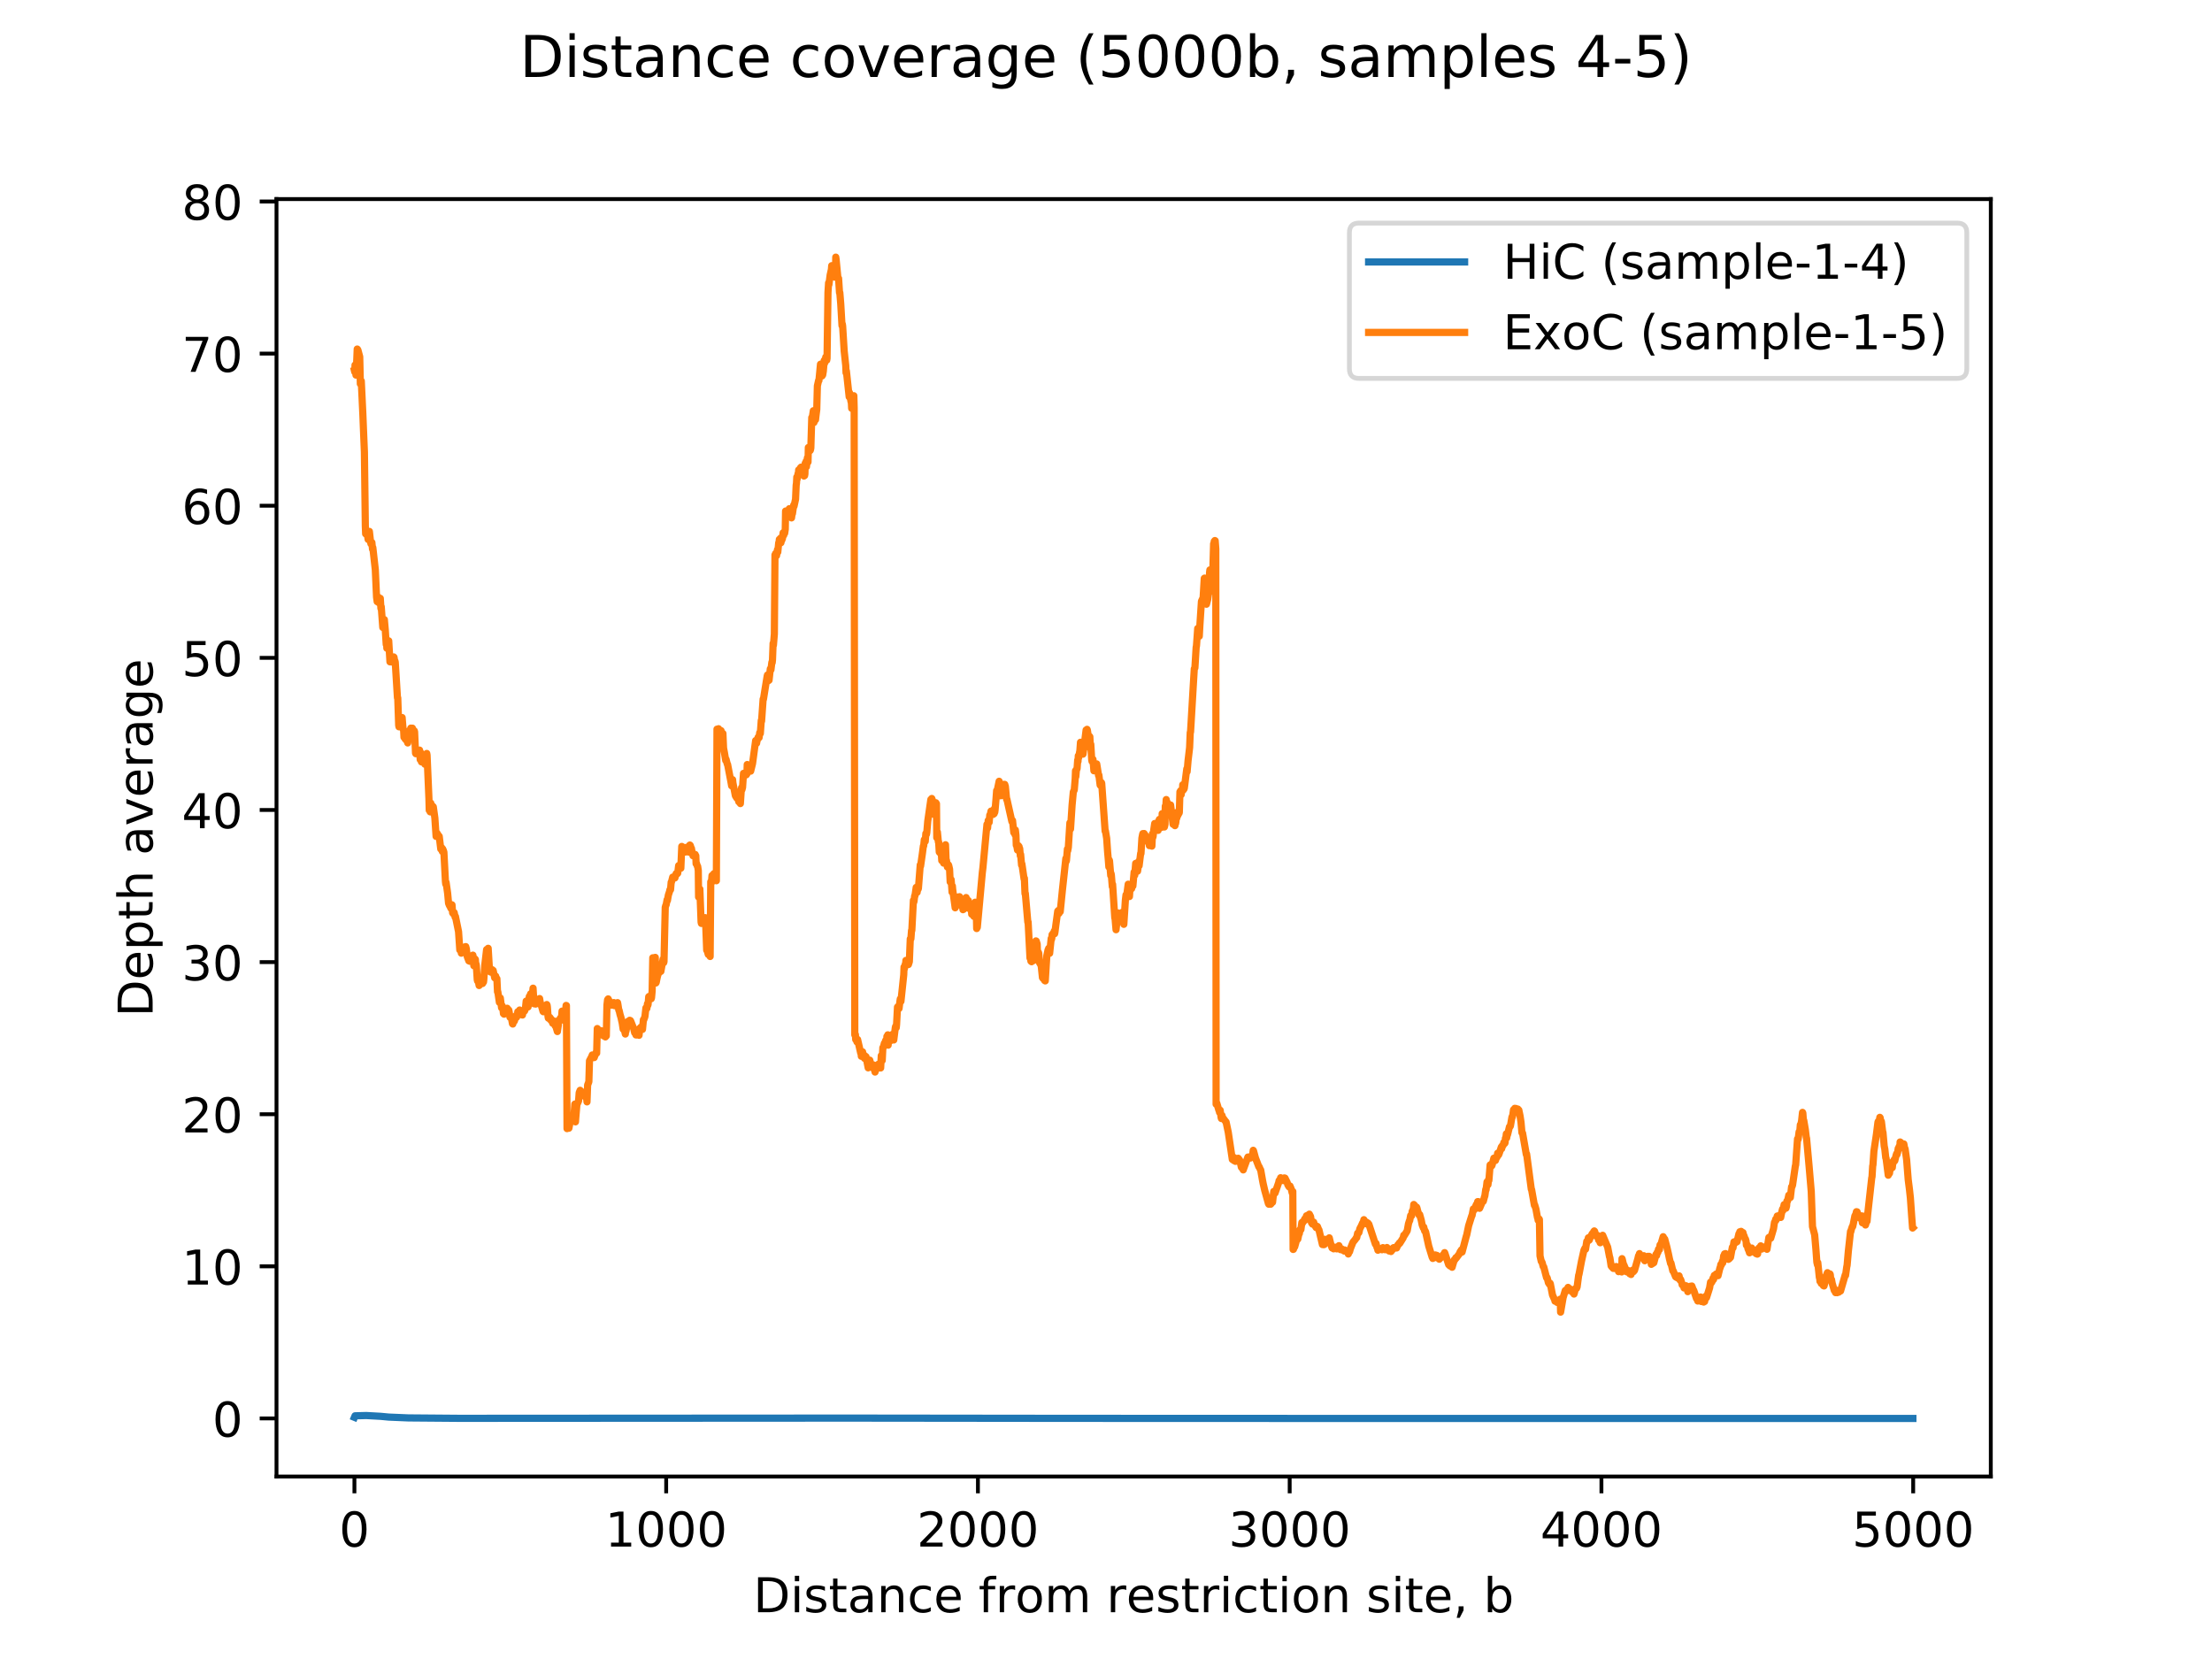 <?xml version="1.0" encoding="utf-8" standalone="no"?>
<!DOCTYPE svg PUBLIC "-//W3C//DTD SVG 1.1//EN"
  "http://www.w3.org/Graphics/SVG/1.1/DTD/svg11.dtd">
<!-- Created with matplotlib (https://matplotlib.org/) -->
<svg height="345.6pt" version="1.1" viewBox="0 0 460.8 345.6" width="460.8pt" xmlns="http://www.w3.org/2000/svg" xmlns:xlink="http://www.w3.org/1999/xlink">
 <defs>
  <style type="text/css">
*{stroke-linecap:butt;stroke-linejoin:round;}
  </style>
 </defs>
 <g id="figure_1">
  <g id="patch_1">
   <path d="M 0 345.6 
L 460.8 345.6 
L 460.8 0 
L 0 0 
z
" style="fill:#ffffff;"/>
  </g>
  <g id="axes_1">
   <g id="patch_2">
    <path d="M 57.6 307.584 
L 414.72 307.584 
L 414.72 41.472 
L 57.6 41.472 
z
" style="fill:#ffffff;"/>
   </g>
   <g id="matplotlib.axis_1">
    <g id="xtick_1">
     <g id="line2d_1">
      <defs>
       <path d="M 0 0 
L 0 3.5 
" id="m39fa2aeff0" style="stroke:#000000;stroke-width:0.8;"/>
      </defs>
      <g>
       <use style="stroke:#000000;stroke-width:0.8;" x="73.833" xlink:href="#m39fa2aeff0" y="307.584"/>
      </g>
     </g>
     <g id="text_1">
      <!-- 0 -->
      <defs>
       <path d="M 31.781 66.406 
Q 24.172 66.406 20.328 58.906 
Q 16.5 51.422 16.5 36.375 
Q 16.5 21.391 20.328 13.891 
Q 24.172 6.391 31.781 6.391 
Q 39.453 6.391 43.281 13.891 
Q 47.125 21.391 47.125 36.375 
Q 47.125 51.422 43.281 58.906 
Q 39.453 66.406 31.781 66.406 
z
M 31.781 74.219 
Q 44.047 74.219 50.516 64.516 
Q 56.984 54.828 56.984 36.375 
Q 56.984 17.969 50.516 8.266 
Q 44.047 -1.422 31.781 -1.422 
Q 19.531 -1.422 13.062 8.266 
Q 6.594 17.969 6.594 36.375 
Q 6.594 54.828 13.062 64.516 
Q 19.531 74.219 31.781 74.219 
z
" id="DejaVuSans-48"/>
      </defs>
      <g transform="translate(70.651 322.182)scale(0.1 -0.1)">
       <use xlink:href="#DejaVuSans-48"/>
      </g>
     </g>
    </g>
    <g id="xtick_2">
     <g id="line2d_2">
      <g>
       <use style="stroke:#000000;stroke-width:0.8;" x="138.777" xlink:href="#m39fa2aeff0" y="307.584"/>
      </g>
     </g>
     <g id="text_2">
      <!-- 1000 -->
      <defs>
       <path d="M 12.406 8.297 
L 28.516 8.297 
L 28.516 63.922 
L 10.984 60.406 
L 10.984 69.391 
L 28.422 72.906 
L 38.281 72.906 
L 38.281 8.297 
L 54.391 8.297 
L 54.391 0 
L 12.406 0 
z
" id="DejaVuSans-49"/>
      </defs>
      <g transform="translate(126.052 322.182)scale(0.1 -0.1)">
       <use xlink:href="#DejaVuSans-49"/>
       <use x="63.623" xlink:href="#DejaVuSans-48"/>
       <use x="127.246" xlink:href="#DejaVuSans-48"/>
       <use x="190.869" xlink:href="#DejaVuSans-48"/>
      </g>
     </g>
    </g>
    <g id="xtick_3">
     <g id="line2d_3">
      <g>
       <use style="stroke:#000000;stroke-width:0.8;" x="203.721" xlink:href="#m39fa2aeff0" y="307.584"/>
      </g>
     </g>
     <g id="text_3">
      <!-- 2000 -->
      <defs>
       <path d="M 19.188 8.297 
L 53.609 8.297 
L 53.609 0 
L 7.328 0 
L 7.328 8.297 
Q 12.938 14.109 22.625 23.891 
Q 32.328 33.688 34.812 36.531 
Q 39.547 41.844 41.422 45.531 
Q 43.312 49.219 43.312 52.781 
Q 43.312 58.594 39.234 62.25 
Q 35.156 65.922 28.609 65.922 
Q 23.969 65.922 18.812 64.312 
Q 13.672 62.703 7.812 59.422 
L 7.812 69.391 
Q 13.766 71.781 18.938 73 
Q 24.125 74.219 28.422 74.219 
Q 39.75 74.219 46.484 68.547 
Q 53.219 62.891 53.219 53.422 
Q 53.219 48.922 51.531 44.891 
Q 49.859 40.875 45.406 35.406 
Q 44.188 33.984 37.641 27.219 
Q 31.109 20.453 19.188 8.297 
z
" id="DejaVuSans-50"/>
      </defs>
      <g transform="translate(190.996 322.182)scale(0.1 -0.1)">
       <use xlink:href="#DejaVuSans-50"/>
       <use x="63.623" xlink:href="#DejaVuSans-48"/>
       <use x="127.246" xlink:href="#DejaVuSans-48"/>
       <use x="190.869" xlink:href="#DejaVuSans-48"/>
      </g>
     </g>
    </g>
    <g id="xtick_4">
     <g id="line2d_4">
      <g>
       <use style="stroke:#000000;stroke-width:0.8;" x="268.664" xlink:href="#m39fa2aeff0" y="307.584"/>
      </g>
     </g>
     <g id="text_4">
      <!-- 3000 -->
      <defs>
       <path d="M 40.578 39.312 
Q 47.656 37.797 51.625 33 
Q 55.609 28.219 55.609 21.188 
Q 55.609 10.406 48.188 4.484 
Q 40.766 -1.422 27.094 -1.422 
Q 22.516 -1.422 17.656 -0.516 
Q 12.797 0.391 7.625 2.203 
L 7.625 11.719 
Q 11.719 9.328 16.594 8.109 
Q 21.484 6.891 26.812 6.891 
Q 36.078 6.891 40.938 10.547 
Q 45.797 14.203 45.797 21.188 
Q 45.797 27.641 41.281 31.266 
Q 36.766 34.906 28.719 34.906 
L 20.219 34.906 
L 20.219 43.016 
L 29.109 43.016 
Q 36.375 43.016 40.234 45.922 
Q 44.094 48.828 44.094 54.297 
Q 44.094 59.906 40.109 62.906 
Q 36.141 65.922 28.719 65.922 
Q 24.656 65.922 20.016 65.031 
Q 15.375 64.156 9.812 62.312 
L 9.812 71.094 
Q 15.438 72.656 20.344 73.438 
Q 25.25 74.219 29.594 74.219 
Q 40.828 74.219 47.359 69.109 
Q 53.906 64.016 53.906 55.328 
Q 53.906 49.266 50.438 45.094 
Q 46.969 40.922 40.578 39.312 
z
" id="DejaVuSans-51"/>
      </defs>
      <g transform="translate(255.939 322.182)scale(0.1 -0.1)">
       <use xlink:href="#DejaVuSans-51"/>
       <use x="63.623" xlink:href="#DejaVuSans-48"/>
       <use x="127.246" xlink:href="#DejaVuSans-48"/>
       <use x="190.869" xlink:href="#DejaVuSans-48"/>
      </g>
     </g>
    </g>
    <g id="xtick_5">
     <g id="line2d_5">
      <g>
       <use style="stroke:#000000;stroke-width:0.8;" x="333.608" xlink:href="#m39fa2aeff0" y="307.584"/>
      </g>
     </g>
     <g id="text_5">
      <!-- 4000 -->
      <defs>
       <path d="M 37.797 64.312 
L 12.891 25.391 
L 37.797 25.391 
z
M 35.203 72.906 
L 47.609 72.906 
L 47.609 25.391 
L 58.016 25.391 
L 58.016 17.188 
L 47.609 17.188 
L 47.609 0 
L 37.797 0 
L 37.797 17.188 
L 4.891 17.188 
L 4.891 26.703 
z
" id="DejaVuSans-52"/>
      </defs>
      <g transform="translate(320.883 322.182)scale(0.1 -0.1)">
       <use xlink:href="#DejaVuSans-52"/>
       <use x="63.623" xlink:href="#DejaVuSans-48"/>
       <use x="127.246" xlink:href="#DejaVuSans-48"/>
       <use x="190.869" xlink:href="#DejaVuSans-48"/>
      </g>
     </g>
    </g>
    <g id="xtick_6">
     <g id="line2d_6">
      <g>
       <use style="stroke:#000000;stroke-width:0.8;" x="398.552" xlink:href="#m39fa2aeff0" y="307.584"/>
      </g>
     </g>
     <g id="text_6">
      <!-- 5000 -->
      <defs>
       <path d="M 10.797 72.906 
L 49.516 72.906 
L 49.516 64.594 
L 19.828 64.594 
L 19.828 46.734 
Q 21.969 47.469 24.109 47.828 
Q 26.266 48.188 28.422 48.188 
Q 40.625 48.188 47.75 41.5 
Q 54.891 34.812 54.891 23.391 
Q 54.891 11.625 47.562 5.094 
Q 40.234 -1.422 26.906 -1.422 
Q 22.312 -1.422 17.547 -0.641 
Q 12.797 0.141 7.719 1.703 
L 7.719 11.625 
Q 12.109 9.234 16.797 8.062 
Q 21.484 6.891 26.703 6.891 
Q 35.156 6.891 40.078 11.328 
Q 45.016 15.766 45.016 23.391 
Q 45.016 31 40.078 35.438 
Q 35.156 39.891 26.703 39.891 
Q 22.75 39.891 18.812 39.016 
Q 14.891 38.141 10.797 36.281 
z
" id="DejaVuSans-53"/>
      </defs>
      <g transform="translate(385.827 322.182)scale(0.1 -0.1)">
       <use xlink:href="#DejaVuSans-53"/>
       <use x="63.623" xlink:href="#DejaVuSans-48"/>
       <use x="127.246" xlink:href="#DejaVuSans-48"/>
       <use x="190.869" xlink:href="#DejaVuSans-48"/>
      </g>
     </g>
    </g>
    <g id="text_7">
     <!-- Distance from restriction site, b -->
     <defs>
      <path d="M 19.672 64.797 
L 19.672 8.109 
L 31.594 8.109 
Q 46.688 8.109 53.688 14.938 
Q 60.688 21.781 60.688 36.531 
Q 60.688 51.172 53.688 57.984 
Q 46.688 64.797 31.594 64.797 
z
M 9.812 72.906 
L 30.078 72.906 
Q 51.266 72.906 61.172 64.094 
Q 71.094 55.281 71.094 36.531 
Q 71.094 17.672 61.125 8.828 
Q 51.172 0 30.078 0 
L 9.812 0 
z
" id="DejaVuSans-68"/>
      <path d="M 9.422 54.688 
L 18.406 54.688 
L 18.406 0 
L 9.422 0 
z
M 9.422 75.984 
L 18.406 75.984 
L 18.406 64.594 
L 9.422 64.594 
z
" id="DejaVuSans-105"/>
      <path d="M 44.281 53.078 
L 44.281 44.578 
Q 40.484 46.531 36.375 47.5 
Q 32.281 48.484 27.875 48.484 
Q 21.188 48.484 17.844 46.438 
Q 14.5 44.391 14.5 40.281 
Q 14.5 37.156 16.891 35.375 
Q 19.281 33.594 26.516 31.984 
L 29.594 31.297 
Q 39.156 29.25 43.188 25.516 
Q 47.219 21.781 47.219 15.094 
Q 47.219 7.469 41.188 3.016 
Q 35.156 -1.422 24.609 -1.422 
Q 20.219 -1.422 15.453 -0.562 
Q 10.688 0.297 5.422 2 
L 5.422 11.281 
Q 10.406 8.688 15.234 7.391 
Q 20.062 6.109 24.812 6.109 
Q 31.156 6.109 34.562 8.281 
Q 37.984 10.453 37.984 14.406 
Q 37.984 18.062 35.516 20.016 
Q 33.062 21.969 24.703 23.781 
L 21.578 24.516 
Q 13.234 26.266 9.516 29.906 
Q 5.812 33.547 5.812 39.891 
Q 5.812 47.609 11.281 51.797 
Q 16.75 56 26.812 56 
Q 31.781 56 36.172 55.266 
Q 40.578 54.547 44.281 53.078 
z
" id="DejaVuSans-115"/>
      <path d="M 18.312 70.219 
L 18.312 54.688 
L 36.812 54.688 
L 36.812 47.703 
L 18.312 47.703 
L 18.312 18.016 
Q 18.312 11.328 20.141 9.422 
Q 21.969 7.516 27.594 7.516 
L 36.812 7.516 
L 36.812 0 
L 27.594 0 
Q 17.188 0 13.234 3.875 
Q 9.281 7.766 9.281 18.016 
L 9.281 47.703 
L 2.688 47.703 
L 2.688 54.688 
L 9.281 54.688 
L 9.281 70.219 
z
" id="DejaVuSans-116"/>
      <path d="M 34.281 27.484 
Q 23.391 27.484 19.188 25 
Q 14.984 22.516 14.984 16.5 
Q 14.984 11.719 18.141 8.906 
Q 21.297 6.109 26.703 6.109 
Q 34.188 6.109 38.703 11.406 
Q 43.219 16.703 43.219 25.484 
L 43.219 27.484 
z
M 52.203 31.203 
L 52.203 0 
L 43.219 0 
L 43.219 8.297 
Q 40.141 3.328 35.547 0.953 
Q 30.953 -1.422 24.312 -1.422 
Q 15.922 -1.422 10.953 3.297 
Q 6 8.016 6 15.922 
Q 6 25.141 12.172 29.828 
Q 18.359 34.516 30.609 34.516 
L 43.219 34.516 
L 43.219 35.406 
Q 43.219 41.609 39.141 45 
Q 35.062 48.391 27.688 48.391 
Q 23 48.391 18.547 47.266 
Q 14.109 46.141 10.016 43.891 
L 10.016 52.203 
Q 14.938 54.109 19.578 55.047 
Q 24.219 56 28.609 56 
Q 40.484 56 46.344 49.844 
Q 52.203 43.703 52.203 31.203 
z
" id="DejaVuSans-97"/>
      <path d="M 54.891 33.016 
L 54.891 0 
L 45.906 0 
L 45.906 32.719 
Q 45.906 40.484 42.875 44.328 
Q 39.844 48.188 33.797 48.188 
Q 26.516 48.188 22.312 43.547 
Q 18.109 38.922 18.109 30.906 
L 18.109 0 
L 9.078 0 
L 9.078 54.688 
L 18.109 54.688 
L 18.109 46.188 
Q 21.344 51.125 25.703 53.562 
Q 30.078 56 35.797 56 
Q 45.219 56 50.047 50.172 
Q 54.891 44.344 54.891 33.016 
z
" id="DejaVuSans-110"/>
      <path d="M 48.781 52.594 
L 48.781 44.188 
Q 44.969 46.297 41.141 47.344 
Q 37.312 48.391 33.406 48.391 
Q 24.656 48.391 19.812 42.844 
Q 14.984 37.312 14.984 27.297 
Q 14.984 17.281 19.812 11.734 
Q 24.656 6.203 33.406 6.203 
Q 37.312 6.203 41.141 7.25 
Q 44.969 8.297 48.781 10.406 
L 48.781 2.094 
Q 45.016 0.344 40.984 -0.531 
Q 36.969 -1.422 32.422 -1.422 
Q 20.062 -1.422 12.781 6.344 
Q 5.516 14.109 5.516 27.297 
Q 5.516 40.672 12.859 48.328 
Q 20.219 56 33.016 56 
Q 37.156 56 41.109 55.141 
Q 45.062 54.297 48.781 52.594 
z
" id="DejaVuSans-99"/>
      <path d="M 56.203 29.594 
L 56.203 25.203 
L 14.891 25.203 
Q 15.484 15.922 20.484 11.062 
Q 25.484 6.203 34.422 6.203 
Q 39.594 6.203 44.453 7.469 
Q 49.312 8.734 54.109 11.281 
L 54.109 2.781 
Q 49.266 0.734 44.188 -0.344 
Q 39.109 -1.422 33.891 -1.422 
Q 20.797 -1.422 13.156 6.188 
Q 5.516 13.812 5.516 26.812 
Q 5.516 40.234 12.766 48.109 
Q 20.016 56 32.328 56 
Q 43.359 56 49.781 48.891 
Q 56.203 41.797 56.203 29.594 
z
M 47.219 32.234 
Q 47.125 39.594 43.094 43.984 
Q 39.062 48.391 32.422 48.391 
Q 24.906 48.391 20.391 44.141 
Q 15.875 39.891 15.188 32.172 
z
" id="DejaVuSans-101"/>
      <path id="DejaVuSans-32"/>
      <path d="M 37.109 75.984 
L 37.109 68.5 
L 28.516 68.5 
Q 23.688 68.5 21.797 66.547 
Q 19.922 64.594 19.922 59.516 
L 19.922 54.688 
L 34.719 54.688 
L 34.719 47.703 
L 19.922 47.703 
L 19.922 0 
L 10.891 0 
L 10.891 47.703 
L 2.297 47.703 
L 2.297 54.688 
L 10.891 54.688 
L 10.891 58.5 
Q 10.891 67.625 15.141 71.797 
Q 19.391 75.984 28.609 75.984 
z
" id="DejaVuSans-102"/>
      <path d="M 41.109 46.297 
Q 39.594 47.172 37.812 47.578 
Q 36.031 48 33.891 48 
Q 26.266 48 22.188 43.047 
Q 18.109 38.094 18.109 28.812 
L 18.109 0 
L 9.078 0 
L 9.078 54.688 
L 18.109 54.688 
L 18.109 46.188 
Q 20.953 51.172 25.484 53.578 
Q 30.031 56 36.531 56 
Q 37.453 56 38.578 55.875 
Q 39.703 55.766 41.062 55.516 
z
" id="DejaVuSans-114"/>
      <path d="M 30.609 48.391 
Q 23.391 48.391 19.188 42.75 
Q 14.984 37.109 14.984 27.297 
Q 14.984 17.484 19.156 11.844 
Q 23.344 6.203 30.609 6.203 
Q 37.797 6.203 41.984 11.859 
Q 46.188 17.531 46.188 27.297 
Q 46.188 37.016 41.984 42.703 
Q 37.797 48.391 30.609 48.391 
z
M 30.609 56 
Q 42.328 56 49.016 48.375 
Q 55.719 40.766 55.719 27.297 
Q 55.719 13.875 49.016 6.219 
Q 42.328 -1.422 30.609 -1.422 
Q 18.844 -1.422 12.172 6.219 
Q 5.516 13.875 5.516 27.297 
Q 5.516 40.766 12.172 48.375 
Q 18.844 56 30.609 56 
z
" id="DejaVuSans-111"/>
      <path d="M 52 44.188 
Q 55.375 50.25 60.062 53.125 
Q 64.75 56 71.094 56 
Q 79.641 56 84.281 50.016 
Q 88.922 44.047 88.922 33.016 
L 88.922 0 
L 79.891 0 
L 79.891 32.719 
Q 79.891 40.578 77.094 44.375 
Q 74.312 48.188 68.609 48.188 
Q 61.625 48.188 57.562 43.547 
Q 53.516 38.922 53.516 30.906 
L 53.516 0 
L 44.484 0 
L 44.484 32.719 
Q 44.484 40.625 41.703 44.406 
Q 38.922 48.188 33.109 48.188 
Q 26.219 48.188 22.156 43.531 
Q 18.109 38.875 18.109 30.906 
L 18.109 0 
L 9.078 0 
L 9.078 54.688 
L 18.109 54.688 
L 18.109 46.188 
Q 21.188 51.219 25.484 53.609 
Q 29.781 56 35.688 56 
Q 41.656 56 45.828 52.969 
Q 50 49.953 52 44.188 
z
" id="DejaVuSans-109"/>
      <path d="M 11.719 12.406 
L 22.016 12.406 
L 22.016 4 
L 14.016 -11.625 
L 7.719 -11.625 
L 11.719 4 
z
" id="DejaVuSans-44"/>
      <path d="M 48.688 27.297 
Q 48.688 37.203 44.609 42.844 
Q 40.531 48.484 33.406 48.484 
Q 26.266 48.484 22.188 42.844 
Q 18.109 37.203 18.109 27.297 
Q 18.109 17.391 22.188 11.75 
Q 26.266 6.109 33.406 6.109 
Q 40.531 6.109 44.609 11.75 
Q 48.688 17.391 48.688 27.297 
z
M 18.109 46.391 
Q 20.953 51.266 25.266 53.625 
Q 29.594 56 35.594 56 
Q 45.562 56 51.781 48.094 
Q 58.016 40.188 58.016 27.297 
Q 58.016 14.406 51.781 6.484 
Q 45.562 -1.422 35.594 -1.422 
Q 29.594 -1.422 25.266 0.953 
Q 20.953 3.328 18.109 8.203 
L 18.109 0 
L 9.078 0 
L 9.078 75.984 
L 18.109 75.984 
z
" id="DejaVuSans-98"/>
     </defs>
     <g transform="translate(156.937 335.861)scale(0.1 -0.1)">
      <use xlink:href="#DejaVuSans-68"/>
      <use x="77.002" xlink:href="#DejaVuSans-105"/>
      <use x="104.785" xlink:href="#DejaVuSans-115"/>
      <use x="156.885" xlink:href="#DejaVuSans-116"/>
      <use x="196.094" xlink:href="#DejaVuSans-97"/>
      <use x="257.373" xlink:href="#DejaVuSans-110"/>
      <use x="320.752" xlink:href="#DejaVuSans-99"/>
      <use x="375.732" xlink:href="#DejaVuSans-101"/>
      <use x="437.256" xlink:href="#DejaVuSans-32"/>
      <use x="469.043" xlink:href="#DejaVuSans-102"/>
      <use x="504.248" xlink:href="#DejaVuSans-114"/>
      <use x="545.33" xlink:href="#DejaVuSans-111"/>
      <use x="606.512" xlink:href="#DejaVuSans-109"/>
      <use x="703.924" xlink:href="#DejaVuSans-32"/>
      <use x="735.711" xlink:href="#DejaVuSans-114"/>
      <use x="776.793" xlink:href="#DejaVuSans-101"/>
      <use x="838.316" xlink:href="#DejaVuSans-115"/>
      <use x="890.416" xlink:href="#DejaVuSans-116"/>
      <use x="929.625" xlink:href="#DejaVuSans-114"/>
      <use x="970.738" xlink:href="#DejaVuSans-105"/>
      <use x="998.521" xlink:href="#DejaVuSans-99"/>
      <use x="1053.502" xlink:href="#DejaVuSans-116"/>
      <use x="1092.711" xlink:href="#DejaVuSans-105"/>
      <use x="1120.494" xlink:href="#DejaVuSans-111"/>
      <use x="1181.676" xlink:href="#DejaVuSans-110"/>
      <use x="1245.055" xlink:href="#DejaVuSans-32"/>
      <use x="1276.842" xlink:href="#DejaVuSans-115"/>
      <use x="1328.941" xlink:href="#DejaVuSans-105"/>
      <use x="1356.725" xlink:href="#DejaVuSans-116"/>
      <use x="1395.934" xlink:href="#DejaVuSans-101"/>
      <use x="1457.457" xlink:href="#DejaVuSans-44"/>
      <use x="1489.244" xlink:href="#DejaVuSans-32"/>
      <use x="1521.031" xlink:href="#DejaVuSans-98"/>
     </g>
    </g>
   </g>
   <g id="matplotlib.axis_2">
    <g id="ytick_1">
     <g id="line2d_7">
      <defs>
       <path d="M 0 0 
L -3.5 0 
" id="mcfd0f1d4d5" style="stroke:#000000;stroke-width:0.8;"/>
      </defs>
      <g>
       <use style="stroke:#000000;stroke-width:0.8;" x="57.6" xlink:href="#mcfd0f1d4d5" y="295.488"/>
      </g>
     </g>
     <g id="text_8">
      <!-- 0 -->
      <g transform="translate(44.237 299.287)scale(0.1 -0.1)">
       <use xlink:href="#DejaVuSans-48"/>
      </g>
     </g>
    </g>
    <g id="ytick_2">
     <g id="line2d_8">
      <g>
       <use style="stroke:#000000;stroke-width:0.8;" x="57.6" xlink:href="#mcfd0f1d4d5" y="263.799"/>
      </g>
     </g>
     <g id="text_9">
      <!-- 10 -->
      <g transform="translate(37.875 267.598)scale(0.1 -0.1)">
       <use xlink:href="#DejaVuSans-49"/>
       <use x="63.623" xlink:href="#DejaVuSans-48"/>
      </g>
     </g>
    </g>
    <g id="ytick_3">
     <g id="line2d_9">
      <g>
       <use style="stroke:#000000;stroke-width:0.8;" x="57.6" xlink:href="#mcfd0f1d4d5" y="232.11"/>
      </g>
     </g>
     <g id="text_10">
      <!-- 20 -->
      <g transform="translate(37.875 235.909)scale(0.1 -0.1)">
       <use xlink:href="#DejaVuSans-50"/>
       <use x="63.623" xlink:href="#DejaVuSans-48"/>
      </g>
     </g>
    </g>
    <g id="ytick_4">
     <g id="line2d_10">
      <g>
       <use style="stroke:#000000;stroke-width:0.8;" x="57.6" xlink:href="#mcfd0f1d4d5" y="200.421"/>
      </g>
     </g>
     <g id="text_11">
      <!-- 30 -->
      <g transform="translate(37.875 204.22)scale(0.1 -0.1)">
       <use xlink:href="#DejaVuSans-51"/>
       <use x="63.623" xlink:href="#DejaVuSans-48"/>
      </g>
     </g>
    </g>
    <g id="ytick_5">
     <g id="line2d_11">
      <g>
       <use style="stroke:#000000;stroke-width:0.8;" x="57.6" xlink:href="#mcfd0f1d4d5" y="168.732"/>
      </g>
     </g>
     <g id="text_12">
      <!-- 40 -->
      <g transform="translate(37.875 172.531)scale(0.1 -0.1)">
       <use xlink:href="#DejaVuSans-52"/>
       <use x="63.623" xlink:href="#DejaVuSans-48"/>
      </g>
     </g>
    </g>
    <g id="ytick_6">
     <g id="line2d_12">
      <g>
       <use style="stroke:#000000;stroke-width:0.8;" x="57.6" xlink:href="#mcfd0f1d4d5" y="137.043"/>
      </g>
     </g>
     <g id="text_13">
      <!-- 50 -->
      <g transform="translate(37.875 140.842)scale(0.1 -0.1)">
       <use xlink:href="#DejaVuSans-53"/>
       <use x="63.623" xlink:href="#DejaVuSans-48"/>
      </g>
     </g>
    </g>
    <g id="ytick_7">
     <g id="line2d_13">
      <g>
       <use style="stroke:#000000;stroke-width:0.8;" x="57.6" xlink:href="#mcfd0f1d4d5" y="105.354"/>
      </g>
     </g>
     <g id="text_14">
      <!-- 60 -->
      <defs>
       <path d="M 33.016 40.375 
Q 26.375 40.375 22.484 35.828 
Q 18.609 31.297 18.609 23.391 
Q 18.609 15.531 22.484 10.953 
Q 26.375 6.391 33.016 6.391 
Q 39.656 6.391 43.531 10.953 
Q 47.406 15.531 47.406 23.391 
Q 47.406 31.297 43.531 35.828 
Q 39.656 40.375 33.016 40.375 
z
M 52.594 71.297 
L 52.594 62.312 
Q 48.875 64.062 45.094 64.984 
Q 41.312 65.922 37.594 65.922 
Q 27.828 65.922 22.672 59.328 
Q 17.531 52.734 16.797 39.406 
Q 19.672 43.656 24.016 45.922 
Q 28.375 48.188 33.594 48.188 
Q 44.578 48.188 50.953 41.516 
Q 57.328 34.859 57.328 23.391 
Q 57.328 12.156 50.688 5.359 
Q 44.047 -1.422 33.016 -1.422 
Q 20.359 -1.422 13.672 8.266 
Q 6.984 17.969 6.984 36.375 
Q 6.984 53.656 15.188 63.938 
Q 23.391 74.219 37.203 74.219 
Q 40.922 74.219 44.703 73.484 
Q 48.484 72.75 52.594 71.297 
z
" id="DejaVuSans-54"/>
      </defs>
      <g transform="translate(37.875 109.154)scale(0.1 -0.1)">
       <use xlink:href="#DejaVuSans-54"/>
       <use x="63.623" xlink:href="#DejaVuSans-48"/>
      </g>
     </g>
    </g>
    <g id="ytick_8">
     <g id="line2d_14">
      <g>
       <use style="stroke:#000000;stroke-width:0.8;" x="57.6" xlink:href="#mcfd0f1d4d5" y="73.665"/>
      </g>
     </g>
     <g id="text_15">
      <!-- 70 -->
      <defs>
       <path d="M 8.203 72.906 
L 55.078 72.906 
L 55.078 68.703 
L 28.609 0 
L 18.312 0 
L 43.219 64.594 
L 8.203 64.594 
z
" id="DejaVuSans-55"/>
      </defs>
      <g transform="translate(37.875 77.465)scale(0.1 -0.1)">
       <use xlink:href="#DejaVuSans-55"/>
       <use x="63.623" xlink:href="#DejaVuSans-48"/>
      </g>
     </g>
    </g>
    <g id="ytick_9">
     <g id="line2d_15">
      <g>
       <use style="stroke:#000000;stroke-width:0.8;" x="57.6" xlink:href="#mcfd0f1d4d5" y="41.976"/>
      </g>
     </g>
     <g id="text_16">
      <!-- 80 -->
      <defs>
       <path d="M 31.781 34.625 
Q 24.75 34.625 20.719 30.859 
Q 16.703 27.094 16.703 20.516 
Q 16.703 13.922 20.719 10.156 
Q 24.75 6.391 31.781 6.391 
Q 38.812 6.391 42.859 10.172 
Q 46.922 13.969 46.922 20.516 
Q 46.922 27.094 42.891 30.859 
Q 38.875 34.625 31.781 34.625 
z
M 21.922 38.812 
Q 15.578 40.375 12.031 44.719 
Q 8.5 49.078 8.5 55.328 
Q 8.5 64.062 14.719 69.141 
Q 20.953 74.219 31.781 74.219 
Q 42.672 74.219 48.875 69.141 
Q 55.078 64.062 55.078 55.328 
Q 55.078 49.078 51.531 44.719 
Q 48 40.375 41.703 38.812 
Q 48.828 37.156 52.797 32.312 
Q 56.781 27.484 56.781 20.516 
Q 56.781 9.906 50.312 4.234 
Q 43.844 -1.422 31.781 -1.422 
Q 19.734 -1.422 13.25 4.234 
Q 6.781 9.906 6.781 20.516 
Q 6.781 27.484 10.781 32.312 
Q 14.797 37.156 21.922 38.812 
z
M 18.312 54.391 
Q 18.312 48.734 21.844 45.562 
Q 25.391 42.391 31.781 42.391 
Q 38.141 42.391 41.719 45.562 
Q 45.312 48.734 45.312 54.391 
Q 45.312 60.062 41.719 63.234 
Q 38.141 66.406 31.781 66.406 
Q 25.391 66.406 21.844 63.234 
Q 18.312 60.062 18.312 54.391 
z
" id="DejaVuSans-56"/>
      </defs>
      <g transform="translate(37.875 45.776)scale(0.1 -0.1)">
       <use xlink:href="#DejaVuSans-56"/>
       <use x="63.623" xlink:href="#DejaVuSans-48"/>
      </g>
     </g>
    </g>
    <g id="text_17">
     <!-- Depth average -->
     <defs>
      <path d="M 18.109 8.203 
L 18.109 -20.797 
L 9.078 -20.797 
L 9.078 54.688 
L 18.109 54.688 
L 18.109 46.391 
Q 20.953 51.266 25.266 53.625 
Q 29.594 56 35.594 56 
Q 45.562 56 51.781 48.094 
Q 58.016 40.188 58.016 27.297 
Q 58.016 14.406 51.781 6.484 
Q 45.562 -1.422 35.594 -1.422 
Q 29.594 -1.422 25.266 0.953 
Q 20.953 3.328 18.109 8.203 
z
M 48.688 27.297 
Q 48.688 37.203 44.609 42.844 
Q 40.531 48.484 33.406 48.484 
Q 26.266 48.484 22.188 42.844 
Q 18.109 37.203 18.109 27.297 
Q 18.109 17.391 22.188 11.75 
Q 26.266 6.109 33.406 6.109 
Q 40.531 6.109 44.609 11.75 
Q 48.688 17.391 48.688 27.297 
z
" id="DejaVuSans-112"/>
      <path d="M 54.891 33.016 
L 54.891 0 
L 45.906 0 
L 45.906 32.719 
Q 45.906 40.484 42.875 44.328 
Q 39.844 48.188 33.797 48.188 
Q 26.516 48.188 22.312 43.547 
Q 18.109 38.922 18.109 30.906 
L 18.109 0 
L 9.078 0 
L 9.078 75.984 
L 18.109 75.984 
L 18.109 46.188 
Q 21.344 51.125 25.703 53.562 
Q 30.078 56 35.797 56 
Q 45.219 56 50.047 50.172 
Q 54.891 44.344 54.891 33.016 
z
" id="DejaVuSans-104"/>
      <path d="M 2.984 54.688 
L 12.5 54.688 
L 29.594 8.797 
L 46.688 54.688 
L 56.203 54.688 
L 35.688 0 
L 23.484 0 
z
" id="DejaVuSans-118"/>
      <path d="M 45.406 27.984 
Q 45.406 37.75 41.375 43.109 
Q 37.359 48.484 30.078 48.484 
Q 22.859 48.484 18.828 43.109 
Q 14.797 37.75 14.797 27.984 
Q 14.797 18.266 18.828 12.891 
Q 22.859 7.516 30.078 7.516 
Q 37.359 7.516 41.375 12.891 
Q 45.406 18.266 45.406 27.984 
z
M 54.391 6.781 
Q 54.391 -7.172 48.188 -13.984 
Q 42 -20.797 29.203 -20.797 
Q 24.469 -20.797 20.266 -20.094 
Q 16.062 -19.391 12.109 -17.922 
L 12.109 -9.188 
Q 16.062 -11.328 19.922 -12.344 
Q 23.781 -13.375 27.781 -13.375 
Q 36.625 -13.375 41.016 -8.766 
Q 45.406 -4.156 45.406 5.172 
L 45.406 9.625 
Q 42.625 4.781 38.281 2.391 
Q 33.938 0 27.875 0 
Q 17.828 0 11.672 7.656 
Q 5.516 15.328 5.516 27.984 
Q 5.516 40.672 11.672 48.328 
Q 17.828 56 27.875 56 
Q 33.938 56 38.281 53.609 
Q 42.625 51.219 45.406 46.391 
L 45.406 54.688 
L 54.391 54.688 
z
" id="DejaVuSans-103"/>
     </defs>
     <g transform="translate(31.795 211.817)rotate(-90)scale(0.1 -0.1)">
      <use xlink:href="#DejaVuSans-68"/>
      <use x="77.002" xlink:href="#DejaVuSans-101"/>
      <use x="138.525" xlink:href="#DejaVuSans-112"/>
      <use x="202.002" xlink:href="#DejaVuSans-116"/>
      <use x="241.211" xlink:href="#DejaVuSans-104"/>
      <use x="304.59" xlink:href="#DejaVuSans-32"/>
      <use x="336.377" xlink:href="#DejaVuSans-97"/>
      <use x="397.656" xlink:href="#DejaVuSans-118"/>
      <use x="456.836" xlink:href="#DejaVuSans-101"/>
      <use x="518.359" xlink:href="#DejaVuSans-114"/>
      <use x="559.473" xlink:href="#DejaVuSans-97"/>
      <use x="620.752" xlink:href="#DejaVuSans-103"/>
      <use x="684.229" xlink:href="#DejaVuSans-101"/>
     </g>
    </g>
   </g>
   <g id="line2d_16">
    <path clip-path="url(#p6c351195ed)" d="M 73.833 295.255 
L 73.963 294.939 
L 76.301 294.878 
L 79.288 295.044 
L 80.977 295.204 
L 85.068 295.377 
L 95.654 295.463 
L 176.899 295.416 
L 224.957 295.47 
L 228.529 295.47 
L 277.237 295.487 
L 398.487 295.488 
L 398.487 295.488 
" style="fill:none;stroke:#1f77b4;stroke-linecap:square;stroke-width:1.5;"/>
   </g>
   <g id="line2d_17">
    <path clip-path="url(#p6c351195ed)" d="M 73.833 77.194 
L 73.898 77.472 
L 73.963 76.035 
L 74.028 76.58 
L 74.157 78.14 
L 74.222 77.395 
L 74.417 72.712 
L 74.547 72.871 
L 74.937 74.321 
L 75.067 79.971 
L 75.197 79.513 
L 75.261 79.367 
L 75.586 86.245 
L 75.781 91.043 
L 75.911 94.157 
L 76.106 109.604 
L 76.171 111.216 
L 76.236 111.113 
L 76.366 110.565 
L 76.43 110.687 
L 76.69 112.375 
L 76.95 110.703 
L 77.21 113.022 
L 77.275 113.284 
L 77.34 113.091 
L 77.405 113.219 
L 77.47 113.006 
L 77.599 114.392 
L 77.664 114.058 
L 78.184 118.681 
L 78.444 124.401 
L 78.574 125.335 
L 78.639 124.8 
L 78.704 124.938 
L 78.833 124.411 
L 78.898 125.546 
L 78.963 124.912 
L 79.028 125.24 
L 79.093 125.202 
L 79.158 125.149 
L 79.223 124.649 
L 79.353 126.751 
L 79.418 126.384 
L 79.743 130.712 
L 79.808 130.311 
L 79.937 129.63 
L 80.002 129.671 
L 80.067 129.071 
L 80.262 131.239 
L 80.457 134.255 
L 80.522 133.402 
L 80.587 135.041 
L 80.652 134.814 
L 80.847 134.383 
L 80.977 133.497 
L 81.236 137.872 
L 81.301 137.723 
L 81.366 137.236 
L 81.431 137.373 
L 81.561 137.901 
L 81.691 137.365 
L 81.821 137.511 
L 81.886 137.782 
L 82.016 136.848 
L 82.081 136.917 
L 82.21 137.742 
L 82.275 137.69 
L 82.34 137.965 
L 82.795 145.35 
L 82.86 145.389 
L 83.055 151.094 
L 83.12 151.407 
L 83.185 151.333 
L 83.444 151.105 
L 83.509 151.341 
L 83.769 149.475 
L 83.964 151.88 
L 84.029 151.934 
L 84.094 152.272 
L 84.159 153.591 
L 84.224 153.585 
L 84.354 153.547 
L 84.419 153.969 
L 84.484 153.813 
L 84.548 153.548 
L 84.743 154.331 
L 84.808 154.13 
L 84.873 154.256 
L 84.938 154.767 
L 85.198 152.262 
L 85.263 152.852 
L 85.588 151.679 
L 85.717 152.787 
L 85.912 151.688 
L 86.172 152.488 
L 86.237 152.269 
L 86.302 152.237 
L 86.367 152.453 
L 86.562 156.894 
L 86.627 157.01 
L 86.692 156.51 
L 86.757 156.729 
L 86.886 156.975 
L 86.951 156.723 
L 87.016 156.934 
L 87.081 156.904 
L 87.146 156.747 
L 87.211 156.799 
L 87.341 156.539 
L 87.406 156.262 
L 87.536 158.24 
L 87.666 156.83 
L 87.796 158.712 
L 87.99 157.995 
L 88.185 157.436 
L 88.38 158.591 
L 88.51 159.204 
L 88.575 159.112 
L 88.835 157.097 
L 88.9 156.958 
L 88.965 157.316 
L 89.354 166.353 
L 89.419 168.793 
L 89.484 168.547 
L 89.614 169.119 
L 89.679 168.972 
L 89.744 167.303 
L 89.809 169.148 
L 89.874 168.111 
L 89.939 167.759 
L 90.069 168.243 
L 90.134 167.93 
L 90.199 168.1 
L 90.264 168.08 
L 90.588 170.395 
L 90.848 174.24 
L 90.913 174.013 
L 91.043 173.565 
L 91.108 173.834 
L 91.173 173.786 
L 91.238 173.871 
L 91.303 174.234 
L 91.368 174.199 
L 91.497 174.215 
L 91.822 176.874 
L 91.952 176.689 
L 92.017 176.594 
L 92.147 177.38 
L 92.212 176.835 
L 92.277 177.14 
L 92.342 177.107 
L 92.472 177.533 
L 92.796 183.679 
L 92.861 184.186 
L 92.926 183.8 
L 93.251 186.075 
L 93.446 188.182 
L 93.641 188.655 
L 93.706 188.676 
L 93.9 189.16 
L 93.965 189.26 
L 94.095 188.462 
L 94.16 188.493 
L 94.29 190.163 
L 94.42 190.343 
L 94.485 190.036 
L 94.55 190.114 
L 94.615 190.109 
L 94.81 191.071 
L 94.875 190.902 
L 95.524 194.078 
L 95.784 197.894 
L 95.979 197.773 
L 96.108 198.569 
L 96.173 198.084 
L 96.238 198.23 
L 96.498 197.594 
L 96.563 197.852 
L 96.628 197.749 
L 96.823 197.256 
L 97.018 197.19 
L 97.148 197.654 
L 97.342 199.297 
L 97.667 200.167 
L 97.797 199.853 
L 97.862 200.25 
L 97.927 200.043 
L 97.992 200.097 
L 98.057 199.665 
L 98.122 199.832 
L 98.511 198.972 
L 98.641 199.701 
L 98.706 201.178 
L 98.771 201.134 
L 98.966 199.775 
L 99.031 199.879 
L 99.096 200.913 
L 99.161 200.779 
L 99.226 201.079 
L 99.421 204.105 
L 99.486 204.366 
L 99.551 204.335 
L 99.615 204.288 
L 99.81 205.304 
L 99.875 205.241 
L 99.94 204.612 
L 100.005 204.68 
L 100.2 204.196 
L 100.46 204.857 
L 100.525 204.881 
L 100.59 204.197 
L 100.655 204.352 
L 100.72 204.581 
L 100.784 204.065 
L 100.979 201.138 
L 101.369 197.811 
L 101.434 197.765 
L 101.564 198.172 
L 101.694 197.546 
L 101.953 201.845 
L 102.018 201.751 
L 102.083 202.429 
L 102.148 202.204 
L 102.278 202.522 
L 102.408 202.212 
L 102.538 202.008 
L 102.668 202.21 
L 102.733 202.164 
L 103.057 203.705 
L 103.122 203.447 
L 103.187 203.451 
L 103.252 203.342 
L 103.382 203.882 
L 103.447 203.796 
L 103.512 203.876 
L 103.642 206.625 
L 103.707 206.599 
L 104.032 208.809 
L 104.226 207.9 
L 104.486 209.944 
L 104.551 209.699 
L 104.616 209.525 
L 104.811 210.563 
L 104.876 211.157 
L 104.941 211.01 
L 105.006 211.274 
L 105.201 210.678 
L 105.331 210.891 
L 105.395 210.865 
L 105.655 210.04 
L 105.72 210.169 
L 105.915 210.956 
L 105.98 210.408 
L 106.045 210.668 
L 106.24 211.921 
L 106.37 211.641 
L 106.5 211.884 
L 106.759 213.268 
L 106.824 213.326 
L 106.954 212.712 
L 107.019 212.77 
L 107.149 212.719 
L 107.474 211.592 
L 107.539 211.713 
L 107.604 211.925 
L 107.798 211.371 
L 107.863 210.762 
L 107.928 211.12 
L 107.993 211.07 
L 108.058 211.215 
L 108.253 210.405 
L 108.383 211.364 
L 108.448 211.339 
L 108.643 210.767 
L 108.837 211.448 
L 108.902 210.859 
L 108.967 210.878 
L 109.227 210.67 
L 109.357 210.476 
L 109.487 209.778 
L 109.617 208.538 
L 110.006 209.764 
L 110.266 207.576 
L 110.331 207.517 
L 110.396 207.631 
L 110.461 207.579 
L 110.526 207.042 
L 110.656 207.69 
L 110.721 207.254 
L 110.786 207.307 
L 110.851 207.274 
L 110.981 206.476 
L 111.046 205.854 
L 111.24 209.106 
L 111.37 208.553 
L 111.435 208.684 
L 111.565 209.165 
L 111.63 209.146 
L 111.76 208.715 
L 111.825 208.742 
L 111.89 209.065 
L 112.085 208.16 
L 112.28 208.734 
L 112.344 208.515 
L 112.409 208.018 
L 112.604 209.213 
L 112.669 209.129 
L 112.864 209.786 
L 113.124 210.7 
L 113.189 210.761 
L 113.319 210.251 
L 113.384 210.647 
L 113.449 210.557 
L 113.643 209.687 
L 113.773 209.574 
L 113.903 209.264 
L 113.968 209.364 
L 114.033 209.821 
L 114.163 211.762 
L 114.228 212.097 
L 114.293 211.704 
L 114.358 211.811 
L 114.423 211.985 
L 114.488 211.895 
L 114.553 211.955 
L 114.617 212.393 
L 114.682 212.258 
L 114.747 212.207 
L 114.812 212.596 
L 114.877 212.366 
L 115.137 213.165 
L 115.332 212.677 
L 115.657 213.706 
L 115.786 213.788 
L 116.111 214.89 
L 116.306 213.592 
L 116.371 212.537 
L 116.436 212.704 
L 116.566 212.715 
L 116.761 212.058 
L 116.955 212.357 
L 117.085 210.637 
L 117.15 210.748 
L 117.28 211.271 
L 117.345 211.235 
L 117.41 210.981 
L 117.605 211.379 
L 117.67 212.658 
L 117.93 209.448 
L 117.995 209.474 
L 118.124 235.11 
L 118.254 234.94 
L 118.319 235.013 
L 118.514 235.026 
L 118.709 234.014 
L 118.774 233.155 
L 118.839 233.166 
L 118.904 233.042 
L 118.969 233.087 
L 119.034 233.071 
L 119.293 232.471 
L 119.423 232.596 
L 119.553 232.487 
L 119.748 230.003 
L 119.813 230.035 
L 119.878 233.704 
L 119.943 232.846 
L 120.203 229.801 
L 120.268 229.931 
L 120.527 229.346 
L 120.657 227.619 
L 120.852 227.128 
L 120.917 227.223 
L 121.047 227.433 
L 121.112 227.373 
L 121.177 227.731 
L 121.242 227.561 
L 121.566 228.014 
L 121.631 227.903 
L 121.826 228.419 
L 121.891 228.21 
L 121.956 227.673 
L 122.021 227.684 
L 122.086 227.691 
L 122.281 229.54 
L 122.411 226.033 
L 122.671 225.346 
L 122.8 220.983 
L 123.255 220.119 
L 123.385 219.768 
L 123.58 220.211 
L 123.775 220.316 
L 124.034 219.617 
L 124.164 219.489 
L 124.229 219.12 
L 124.294 219.392 
L 124.424 214.265 
L 124.554 214.42 
L 124.814 215.092 
L 124.879 214.99 
L 124.944 214.864 
L 125.138 215.131 
L 125.268 214.719 
L 125.333 214.853 
L 125.723 215.788 
L 125.853 215.604 
L 125.918 215.575 
L 126.113 216.01 
L 126.307 215.79 
L 126.437 209.395 
L 126.567 208.271 
L 126.697 208.09 
L 126.827 208.494 
L 126.892 208.458 
L 126.957 208.592 
L 127.022 209.168 
L 127.087 209.034 
L 127.282 209.256 
L 127.346 209.181 
L 127.411 209.397 
L 127.476 209.276 
L 127.541 209.169 
L 127.606 209.242 
L 127.736 209.391 
L 127.866 208.851 
L 127.931 209.044 
L 127.996 209.15 
L 128.061 209.504 
L 128.126 209.25 
L 128.191 209.008 
L 128.256 209.154 
L 128.386 209.495 
L 128.515 209.417 
L 128.645 208.868 
L 128.71 209.177 
L 128.905 210.429 
L 128.97 210.467 
L 129.165 211.322 
L 129.36 211.968 
L 129.62 213.127 
L 129.814 214.397 
L 129.879 214.306 
L 130.009 214.291 
L 130.269 215.409 
L 130.334 214.642 
L 130.399 214.835 
L 130.594 213.768 
L 130.659 213.921 
L 130.724 213.779 
L 130.789 212.79 
L 130.853 212.981 
L 131.048 213.511 
L 131.113 213.451 
L 131.178 212.543 
L 131.243 212.68 
L 131.308 212.59 
L 131.373 212.679 
L 132.022 214.323 
L 132.217 215.153 
L 132.412 215.266 
L 132.477 215.601 
L 132.542 215.316 
L 132.607 215.607 
L 132.672 215.319 
L 132.737 215.47 
L 132.867 215.578 
L 132.932 215.33 
L 133.062 215.649 
L 133.127 215.672 
L 133.256 214.231 
L 133.321 214.255 
L 133.386 214.333 
L 133.516 213.972 
L 133.581 214.268 
L 133.646 214.1 
L 133.776 214.29 
L 133.841 214.438 
L 134.036 212.416 
L 134.101 212.46 
L 134.295 211.935 
L 134.36 211.702 
L 134.555 209.962 
L 134.685 209.963 
L 134.75 210.085 
L 134.88 209.088 
L 134.945 209.446 
L 135.01 209.242 
L 135.14 207.644 
L 135.205 207.576 
L 135.335 207.876 
L 135.529 207.698 
L 135.659 208.058 
L 135.724 207.837 
L 135.854 206.442 
L 135.984 199.524 
L 136.049 199.826 
L 136.114 199.715 
L 136.179 199.51 
L 136.244 199.684 
L 136.309 199.614 
L 136.504 199.441 
L 136.633 204.773 
L 136.698 204.658 
L 136.893 203.685 
L 137.218 202.409 
L 137.348 202.605 
L 137.543 202.115 
L 137.608 202.379 
L 137.673 202.355 
L 138.127 199.819 
L 138.192 199.869 
L 138.257 200.551 
L 138.322 200.335 
L 138.582 189.019 
L 138.712 188.553 
L 138.777 188.473 
L 138.971 187.424 
L 139.036 187.604 
L 139.231 186.471 
L 139.491 185.674 
L 139.556 185.346 
L 139.621 185.401 
L 139.686 185.338 
L 139.816 183.786 
L 139.881 183.731 
L 140.14 182.714 
L 140.205 182.856 
L 140.4 182.87 
L 140.465 182.918 
L 140.53 182.736 
L 140.595 182.894 
L 140.855 181.982 
L 140.92 182.111 
L 140.985 182.043 
L 141.05 182.05 
L 141.18 181.916 
L 141.374 180.319 
L 141.439 180.274 
L 141.504 180.813 
L 141.569 180.673 
L 141.699 180.258 
L 141.829 180.872 
L 142.024 176.325 
L 142.089 176.557 
L 142.413 177.074 
L 142.608 176.543 
L 142.803 177.497 
L 142.998 177.05 
L 143.193 177.37 
L 143.323 177.032 
L 143.518 177.521 
L 143.582 176.148 
L 143.647 176.154 
L 143.712 176.036 
L 143.777 176.088 
L 143.842 176.218 
L 143.972 177.024 
L 144.037 176.718 
L 144.167 177.514 
L 144.232 177.58 
L 144.362 178.266 
L 144.427 177.84 
L 144.492 177.891 
L 144.557 177.944 
L 144.622 178.316 
L 144.687 178.26 
L 144.751 178.396 
L 144.816 177.992 
L 144.881 178.319 
L 144.946 178.259 
L 145.011 179.931 
L 145.076 179.799 
L 145.271 180.447 
L 145.336 180.469 
L 145.466 181.335 
L 145.531 186.877 
L 145.596 186.734 
L 145.726 185.36 
L 145.791 185.201 
L 146.05 192.091 
L 146.115 192.371 
L 146.245 191.316 
L 146.44 192.33 
L 146.635 191.762 
L 146.7 191.353 
L 146.765 191.382 
L 146.83 191.364 
L 146.895 191.16 
L 146.96 191.263 
L 147.219 197.948 
L 147.284 197.918 
L 147.544 198.832 
L 147.609 198.591 
L 147.674 198.734 
L 147.739 198.612 
L 147.804 198.69 
L 147.934 199.254 
L 148.064 183.689 
L 148.193 183.913 
L 148.323 182.396 
L 148.583 183.457 
L 148.713 182.003 
L 148.778 181.968 
L 149.038 182.802 
L 149.103 182.679 
L 149.233 183.476 
L 149.362 151.898 
L 149.427 151.942 
L 149.557 152.322 
L 149.687 151.807 
L 149.752 152.068 
L 149.947 153.183 
L 150.012 153.669 
L 150.207 152.2 
L 150.467 153.396 
L 150.531 153.26 
L 150.596 152.792 
L 150.726 155.815 
L 150.921 156.858 
L 151.181 158.421 
L 151.246 158.167 
L 151.506 159.189 
L 151.571 159.238 
L 152.22 162.619 
L 152.415 163.711 
L 152.48 163.535 
L 152.545 163.56 
L 152.61 162.415 
L 152.675 163.079 
L 153.194 165.772 
L 153.519 166.293 
L 153.584 165.874 
L 153.649 165.941 
L 153.714 166.052 
L 153.909 167.033 
L 153.973 166.9 
L 154.038 166.397 
L 154.233 167.4 
L 154.428 164.447 
L 154.493 164.065 
L 154.558 164.52 
L 154.688 164.037 
L 154.883 161.102 
L 155.013 161.404 
L 155.078 161.152 
L 155.142 161.232 
L 155.207 161.214 
L 155.272 161.344 
L 155.337 161.136 
L 155.467 161.417 
L 155.532 161.203 
L 155.597 161.223 
L 155.662 159.263 
L 155.727 159.755 
L 155.792 159.839 
L 155.857 159.779 
L 155.922 159.443 
L 155.987 160.723 
L 156.052 160.601 
L 156.182 160.374 
L 156.376 160.646 
L 156.766 159.067 
L 157.416 154.272 
L 157.48 154.386 
L 157.545 154.227 
L 157.61 154.838 
L 157.675 154.448 
L 157.935 153.58 
L 158 153.687 
L 158.065 153.63 
L 158.13 153.669 
L 158.26 152.619 
L 158.325 152.872 
L 158.39 152.807 
L 158.585 150.087 
L 158.649 150.227 
L 158.974 145.633 
L 159.039 145.659 
L 159.364 143.622 
L 159.818 140.837 
L 159.883 140.606 
L 159.948 140.757 
L 160.013 140.821 
L 160.078 141.801 
L 160.143 140.949 
L 160.208 141.708 
L 160.468 139.324 
L 160.533 139.512 
L 160.598 139.535 
L 160.793 137.959 
L 160.858 138.039 
L 160.922 137.462 
L 161.052 134.024 
L 161.117 134.415 
L 161.312 132.063 
L 161.442 115.58 
L 161.507 115.843 
L 161.572 115.303 
L 161.637 115.567 
L 161.767 115.763 
L 161.962 114.492 
L 162.027 115.019 
L 162.221 113.047 
L 162.286 113.116 
L 162.351 112.364 
L 162.416 113.126 
L 162.611 112.104 
L 162.676 113.07 
L 162.741 112.52 
L 162.806 112.66 
L 163.001 112.184 
L 163.131 110.996 
L 163.26 111.511 
L 163.39 110.758 
L 163.455 111.094 
L 163.585 110.263 
L 163.65 106.459 
L 163.715 106.909 
L 163.78 106.633 
L 163.91 106.894 
L 164.04 106.81 
L 164.105 107.093 
L 164.17 106.287 
L 164.235 106.594 
L 164.429 105.965 
L 164.624 107.284 
L 164.689 107.014 
L 164.884 107.886 
L 165.014 106.984 
L 165.079 107.006 
L 165.339 105.217 
L 165.404 105.473 
L 165.728 103.99 
L 165.858 101.089 
L 165.923 100.649 
L 165.988 99.383 
L 166.053 99.835 
L 166.248 98.656 
L 166.313 98.97 
L 166.378 97.892 
L 166.443 98.25 
L 166.508 97.879 
L 166.573 98.271 
L 166.767 97.43 
L 166.832 98.184 
L 166.897 97.306 
L 166.962 97.901 
L 167.027 97.898 
L 167.092 98.191 
L 167.157 97.294 
L 167.222 97.685 
L 167.287 97.381 
L 167.352 97.717 
L 167.417 97.41 
L 167.482 99.169 
L 167.547 99.032 
L 167.612 99.082 
L 167.677 98.736 
L 167.742 96.502 
L 167.807 97.032 
L 167.871 96.861 
L 167.936 96.092 
L 168.001 97.224 
L 168.196 95.363 
L 168.261 96.344 
L 168.326 96.243 
L 168.391 93.225 
L 168.456 94.03 
L 168.521 93.842 
L 168.586 94.029 
L 168.651 93.207 
L 168.716 93.531 
L 168.781 93.845 
L 168.846 93.666 
L 168.911 93.311 
L 169.105 86.98 
L 169.17 87.282 
L 169.43 85.567 
L 169.56 88.014 
L 169.82 86.411 
L 169.885 87.453 
L 169.95 86.851 
L 170.145 85.304 
L 170.274 80.391 
L 170.534 79.231 
L 170.599 79.282 
L 170.924 75.867 
L 171.054 77.675 
L 171.184 76.508 
L 171.249 78.313 
L 171.314 77.949 
L 171.378 78.105 
L 171.508 77.339 
L 171.703 75.085 
L 171.768 75.69 
L 171.833 75.38 
L 172.028 74.368 
L 172.223 75.033 
L 172.288 74.648 
L 172.483 60.936 
L 172.612 58.914 
L 172.677 59.299 
L 172.937 57.286 
L 173.197 56.136 
L 173.262 55.346 
L 173.457 56.845 
L 173.522 56.283 
L 173.587 56.708 
L 173.781 55.832 
L 173.911 57.732 
L 174.041 56.964 
L 174.106 53.568 
L 174.171 53.995 
L 174.561 58.028 
L 174.626 57.91 
L 174.691 57.988 
L 174.885 60.966 
L 174.95 60.961 
L 175.145 63.34 
L 175.405 67.844 
L 175.47 67.494 
L 175.535 67.923 
L 175.86 73.149 
L 176.184 76.137 
L 176.249 77.668 
L 176.314 77.257 
L 176.899 82.672 
L 176.964 81.797 
L 177.094 82.648 
L 177.288 83.694 
L 177.353 83.819 
L 177.418 85.069 
L 177.548 83.058 
L 177.678 82.913 
L 177.743 82.511 
L 177.808 82.824 
L 177.873 82.44 
L 177.938 84.917 
L 178.068 215.582 
L 178.198 215.523 
L 178.263 216.57 
L 178.327 216.325 
L 178.522 217.053 
L 178.652 216.544 
L 179.302 219.378 
L 179.367 219.243 
L 179.432 220.043 
L 179.496 219.642 
L 179.691 219.112 
L 179.821 220.052 
L 180.016 220.296 
L 180.081 220.474 
L 180.146 219.904 
L 180.211 220.179 
L 180.276 220.162 
L 180.341 220.481 
L 180.406 220.129 
L 180.86 222.453 
L 180.925 222.379 
L 181.185 220.845 
L 181.315 221.328 
L 181.38 221.711 
L 181.445 221.534 
L 181.51 221.584 
L 181.705 221.986 
L 181.769 222.103 
L 181.834 222.45 
L 181.899 222.412 
L 181.964 222.316 
L 182.029 221.872 
L 182.159 222.917 
L 182.224 222.891 
L 182.289 223.328 
L 182.549 222.059 
L 182.679 222.654 
L 182.744 222.104 
L 182.809 222.537 
L 183.003 221.68 
L 183.198 221.822 
L 183.263 221.891 
L 183.458 222.476 
L 183.588 219.906 
L 183.653 219.946 
L 183.783 220.918 
L 183.913 218.243 
L 183.978 218.276 
L 184.237 217.309 
L 184.302 217.427 
L 184.367 217.354 
L 184.432 217.28 
L 184.497 216.75 
L 184.562 216.963 
L 184.692 217.333 
L 184.757 215.905 
L 184.822 216.01 
L 184.887 216.081 
L 184.952 215.571 
L 185.017 217.725 
L 185.082 216.778 
L 185.212 216.613 
L 185.341 216.707 
L 185.471 216.526 
L 185.536 216.792 
L 185.601 216.745 
L 185.731 215.95 
L 185.926 215.468 
L 185.991 215.558 
L 186.121 216.466 
L 186.186 216.649 
L 186.51 214.08 
L 186.575 213.815 
L 186.64 214.144 
L 186.705 214.085 
L 186.77 213.44 
L 186.965 209.785 
L 187.16 209.6 
L 187.29 210.085 
L 187.485 208.473 
L 187.549 208.084 
L 187.614 208.672 
L 187.679 208.609 
L 188.264 203.079 
L 188.329 201.443 
L 188.394 201.828 
L 188.589 200.828 
L 188.654 200.909 
L 188.718 200.075 
L 188.783 200.231 
L 188.978 200.681 
L 189.043 200.711 
L 189.108 200.154 
L 189.238 200.933 
L 189.433 200.329 
L 189.628 195.579 
L 189.758 195.563 
L 189.887 193.834 
L 189.952 193.807 
L 190.277 187.558 
L 190.342 187.962 
L 190.407 187.764 
L 190.537 186.62 
L 190.602 186.645 
L 190.862 184.856 
L 190.992 185.737 
L 191.056 185.885 
L 191.121 184.9 
L 191.186 185.37 
L 191.316 185.121 
L 191.706 180.162 
L 191.771 180.435 
L 192.161 177.72 
L 192.355 176.225 
L 192.42 176.214 
L 192.55 174.923 
L 192.615 175.359 
L 192.68 175.325 
L 192.745 175.272 
L 192.875 173.623 
L 192.94 173.795 
L 193.005 173.786 
L 193.07 173.421 
L 193.265 171.09 
L 193.914 166.547 
L 193.979 166.761 
L 194.044 166.628 
L 194.109 166.339 
L 194.239 166.695 
L 194.498 169.637 
L 194.628 169.063 
L 194.693 169.087 
L 194.758 168.977 
L 194.823 169.195 
L 194.953 167.224 
L 195.083 167.434 
L 195.148 174.505 
L 195.213 173.884 
L 195.278 173.33 
L 195.473 175.343 
L 195.538 175.401 
L 195.667 177.498 
L 195.732 176.871 
L 195.797 177.651 
L 195.862 176.338 
L 195.927 176.512 
L 195.992 176.518 
L 196.057 177.028 
L 196.187 179.282 
L 196.382 178.12 
L 196.447 178.263 
L 196.577 179.808 
L 196.642 178.543 
L 196.707 179.119 
L 196.772 179.384 
L 196.836 178.76 
L 196.966 175.973 
L 197.096 179.516 
L 197.161 179.203 
L 197.356 180.614 
L 197.421 180.628 
L 197.486 180.119 
L 197.551 180.134 
L 197.616 180.222 
L 197.811 181.063 
L 197.941 183.727 
L 198.005 183.315 
L 198.07 183.591 
L 198.135 183.236 
L 198.265 184.843 
L 198.33 185.851 
L 198.395 184.574 
L 198.46 185.283 
L 198.98 189.111 
L 199.11 187.402 
L 199.239 187.848 
L 199.304 186.94 
L 199.369 187.131 
L 199.434 187.472 
L 199.564 186.86 
L 199.629 186.973 
L 199.694 186.861 
L 199.759 187.39 
L 199.889 186.799 
L 200.214 188.663 
L 200.408 187.492 
L 200.603 189.503 
L 200.668 189.407 
L 200.733 189.433 
L 200.928 188.296 
L 200.993 188.712 
L 201.253 186.976 
L 201.577 188.106 
L 201.707 187.597 
L 201.837 189.244 
L 201.902 188.669 
L 201.967 188.788 
L 202.097 189.125 
L 202.162 188.329 
L 202.227 188.596 
L 202.292 188.522 
L 202.422 190.45 
L 202.552 189.986 
L 202.616 190.065 
L 202.746 190.414 
L 202.811 190.359 
L 202.876 190.898 
L 203.136 187.951 
L 203.396 190.418 
L 203.461 193.434 
L 203.526 192.757 
L 203.591 193.181 
L 204.63 181.824 
L 204.76 180.745 
L 205.604 171.73 
L 205.669 171.854 
L 205.734 172.494 
L 205.864 170.923 
L 205.929 171.019 
L 206.059 171.311 
L 206.188 169.8 
L 206.253 169.89 
L 206.448 168.966 
L 206.643 169.614 
L 206.708 168.89 
L 206.903 169.653 
L 207.033 169.498 
L 207.098 169.502 
L 207.163 168.445 
L 207.227 169.203 
L 207.292 168.734 
L 207.487 166.467 
L 207.617 164.698 
L 207.682 164.953 
L 208.137 162.752 
L 208.332 164.063 
L 208.396 165.766 
L 208.461 164.743 
L 208.591 165.742 
L 208.721 164.665 
L 208.786 164.529 
L 208.851 165.136 
L 208.916 164.761 
L 208.981 164.092 
L 209.046 164.558 
L 209.111 164.643 
L 209.176 163.386 
L 209.241 163.477 
L 209.306 163.401 
L 209.436 163.82 
L 209.695 166.521 
L 209.76 166.496 
L 210.02 167.667 
L 210.799 171.156 
L 210.864 171.152 
L 210.929 170.931 
L 211.189 173.436 
L 211.319 173.021 
L 211.449 173.879 
L 211.514 172.897 
L 211.579 173.435 
L 211.644 174.037 
L 211.709 176.07 
L 211.774 176.001 
L 211.968 177.082 
L 212.033 176.935 
L 212.163 176.181 
L 212.228 177.072 
L 212.293 176.355 
L 212.358 176.854 
L 212.423 176.775 
L 212.553 178.292 
L 212.618 178.008 
L 212.813 180.219 
L 212.878 179.963 
L 213.202 182.187 
L 213.332 183.115 
L 213.397 182.946 
L 213.527 186.161 
L 213.592 186.098 
L 214.112 192.108 
L 214.176 192.067 
L 214.566 199.582 
L 214.631 199.426 
L 214.761 200.237 
L 214.826 199.161 
L 214.891 200.344 
L 214.956 199.894 
L 215.021 199.848 
L 215.151 199.561 
L 215.345 200.09 
L 215.475 199.381 
L 215.605 196.496 
L 215.67 196.558 
L 215.8 196.007 
L 215.865 196.041 
L 216.06 196.656 
L 216.125 198.619 
L 216.19 198.254 
L 216.32 198.382 
L 216.385 198.579 
L 216.579 200.617 
L 216.644 200.411 
L 216.774 200.961 
L 216.839 200.939 
L 216.904 201.205 
L 217.164 203.67 
L 217.229 203.354 
L 217.294 203.849 
L 217.424 202.979 
L 217.619 204.264 
L 217.683 203.888 
L 217.748 204.341 
L 218.073 199.079 
L 218.333 197.862 
L 218.398 197.938 
L 218.463 197.552 
L 218.593 198.486 
L 218.658 198.592 
L 218.982 195.498 
L 219.047 195.693 
L 219.112 195.429 
L 219.177 194.691 
L 219.242 194.83 
L 219.372 194.436 
L 219.437 194.599 
L 219.502 194.543 
L 219.632 193.934 
L 219.697 194.511 
L 219.762 194.204 
L 219.956 192.678 
L 220.346 189.809 
L 220.411 190.024 
L 220.476 189.664 
L 220.606 190.272 
L 220.736 189.557 
L 220.801 189.627 
L 220.866 189.912 
L 221.32 185.395 
L 222.035 178.823 
L 222.1 179.45 
L 222.165 179.239 
L 222.359 176.876 
L 222.424 177.229 
L 222.554 176.518 
L 222.879 171.403 
L 222.944 172.099 
L 223.009 172.703 
L 223.334 167.727 
L 223.593 164.928 
L 223.788 164.59 
L 223.983 162.237 
L 224.048 160.559 
L 224.113 161.789 
L 224.243 160.283 
L 224.308 160.288 
L 224.373 160.144 
L 224.503 158.328 
L 224.568 158.627 
L 224.632 157.433 
L 224.697 157.871 
L 224.892 156.708 
L 224.957 156.414 
L 225.087 154.628 
L 225.347 156.542 
L 225.412 156.149 
L 225.477 156.262 
L 225.607 157.101 
L 225.801 155.704 
L 226.256 152.079 
L 226.321 152.46 
L 226.386 152.367 
L 226.451 151.932 
L 226.516 152.084 
L 226.841 154.178 
L 226.905 153.335 
L 226.97 153.392 
L 227.035 153.479 
L 227.165 155.922 
L 227.23 155.054 
L 227.425 158.276 
L 227.49 158.622 
L 227.62 158.143 
L 227.685 158.19 
L 227.88 160.569 
L 228.139 159.67 
L 228.204 159.769 
L 228.464 159.132 
L 228.594 159.924 
L 228.854 161.572 
L 228.919 161.456 
L 229.179 163.544 
L 229.243 163.631 
L 229.438 163.021 
L 229.503 163.137 
L 230.218 173.152 
L 230.283 173.093 
L 230.542 174.658 
L 230.737 177.487 
L 230.867 178.93 
L 230.997 180.603 
L 231.062 179.139 
L 231.127 179.303 
L 231.387 182.391 
L 231.452 181.969 
L 231.517 182.297 
L 231.711 184.712 
L 231.776 184.225 
L 232.231 191.214 
L 232.296 191.412 
L 232.491 193.679 
L 232.88 190.184 
L 232.945 191.598 
L 233.01 190.746 
L 233.075 190.882 
L 233.14 191.885 
L 233.27 190.94 
L 233.4 191.661 
L 233.66 190.249 
L 233.725 190.083 
L 234.114 192.554 
L 234.439 187.486 
L 234.569 186.409 
L 234.634 186.635 
L 234.699 186.657 
L 235.023 184.197 
L 235.283 186.766 
L 235.413 184.858 
L 235.608 184.73 
L 235.738 185.124 
L 235.868 184.075 
L 235.933 184.496 
L 235.998 184.576 
L 236.257 181.681 
L 236.322 181.594 
L 236.387 182.322 
L 236.582 179.86 
L 236.647 181.057 
L 236.712 180.879 
L 236.777 180.067 
L 236.842 180.571 
L 236.907 180.565 
L 236.972 181.488 
L 237.037 181.066 
L 237.232 179.41 
L 237.297 180.357 
L 237.621 177.761 
L 237.686 177.81 
L 237.881 174.587 
L 238.011 173.902 
L 238.076 173.654 
L 238.206 174.598 
L 238.336 173.633 
L 238.401 174.681 
L 238.466 174.01 
L 238.53 173.903 
L 238.595 174.047 
L 238.66 174.543 
L 238.725 174.454 
L 238.79 174.423 
L 238.92 175.086 
L 238.985 174.973 
L 239.115 175.373 
L 239.245 174.454 
L 239.44 176.16 
L 239.57 175.257 
L 239.634 175.924 
L 239.699 175.462 
L 239.764 175.631 
L 239.894 174.591 
L 239.959 176.265 
L 240.089 173.672 
L 240.154 174.446 
L 240.219 174.191 
L 240.349 172.872 
L 240.544 171.549 
L 240.609 171.618 
L 240.674 172.175 
L 240.739 171.996 
L 240.868 172.517 
L 240.998 171.939 
L 241.063 171.892 
L 241.258 172.984 
L 241.323 172.616 
L 241.388 170.969 
L 241.453 171.271 
L 241.518 170.696 
L 241.583 171.32 
L 241.648 170.661 
L 241.908 172.036 
L 241.972 171.695 
L 242.037 172.336 
L 242.102 169.492 
L 242.167 169.937 
L 242.232 170.031 
L 242.427 171.884 
L 242.492 171.546 
L 242.557 172.277 
L 242.622 172.032 
L 242.687 171.744 
L 242.752 167.928 
L 242.817 168.751 
L 242.947 166.559 
L 243.012 167.201 
L 243.077 167.286 
L 243.141 167.116 
L 243.336 168.648 
L 243.401 168.595 
L 243.531 167.831 
L 243.596 168.274 
L 243.661 167.928 
L 243.726 168.151 
L 243.856 167.69 
L 244.375 171.714 
L 244.505 171.541 
L 244.7 170.762 
L 244.765 171.999 
L 244.83 171.107 
L 244.895 171.554 
L 244.96 171.197 
L 245.09 169.848 
L 245.155 170.402 
L 245.22 169.206 
L 245.285 169.748 
L 245.35 169.895 
L 245.415 169.78 
L 245.544 169.17 
L 245.609 169.423 
L 245.674 169.264 
L 245.804 164.95 
L 245.869 165.154 
L 245.934 164.73 
L 245.999 165.615 
L 246.064 165.538 
L 246.129 164.625 
L 246.194 164.97 
L 246.324 164.696 
L 246.389 163.478 
L 246.454 164.168 
L 246.519 164.558 
L 246.583 164.222 
L 246.648 164.37 
L 246.713 164.2 
L 247.233 160.148 
L 247.298 160.753 
L 247.493 158.475 
L 247.817 155.739 
L 247.947 152.592 
L 248.012 152.489 
L 248.337 146.981 
L 248.597 142.551 
L 248.792 139.316 
L 248.921 139.126 
L 249.181 134.852 
L 249.246 134.542 
L 249.506 130.911 
L 249.571 131.666 
L 249.636 131.423 
L 249.701 130.93 
L 249.831 132.54 
L 249.961 130.164 
L 250.285 125.254 
L 250.545 124.683 
L 250.61 124.87 
L 250.87 120.481 
L 250.935 120.428 
L 251 125.014 
L 251.065 124.063 
L 251.13 124.374 
L 251.195 125.801 
L 251.259 124.864 
L 251.324 125.87 
L 251.389 125.62 
L 251.584 124.869 
L 251.779 123.443 
L 251.844 123.549 
L 251.974 119.262 
L 252.039 118.724 
L 252.299 120.616 
L 252.364 118.815 
L 252.428 119.784 
L 252.493 120.359 
L 252.558 120.305 
L 252.623 119.844 
L 252.818 113.269 
L 252.883 113.477 
L 252.948 112.769 
L 253.013 112.875 
L 253.078 112.608 
L 253.143 112.641 
L 253.273 114.342 
L 253.338 230.024 
L 253.403 229.937 
L 253.468 229.771 
L 253.922 231.299 
L 253.987 231.243 
L 254.052 231.731 
L 254.117 231.518 
L 254.182 231.274 
L 254.377 232.795 
L 254.442 233.013 
L 254.572 232.366 
L 254.637 232.708 
L 255.286 233.592 
L 255.416 233.73 
L 255.87 235.876 
L 256.715 241.535 
L 256.78 241.164 
L 256.845 241.297 
L 257.039 241.77 
L 257.104 241.148 
L 257.169 241.233 
L 257.364 241.933 
L 257.494 241.875 
L 257.624 241.546 
L 257.689 241.64 
L 257.754 241.564 
L 257.949 241.288 
L 258.273 241.726 
L 258.598 243.158 
L 258.663 243.009 
L 258.728 243.317 
L 258.793 243.046 
L 258.858 243.186 
L 258.988 243.711 
L 259.053 243.498 
L 259.962 241.034 
L 260.222 241.278 
L 260.287 241.266 
L 260.352 241.034 
L 260.417 241.208 
L 260.481 241.242 
L 260.806 240.65 
L 260.936 240.625 
L 261.066 239.63 
L 261.131 239.746 
L 261.521 241.191 
L 262.235 243.055 
L 262.3 243.045 
L 262.56 243.657 
L 262.625 243.725 
L 263.014 245.924 
L 263.144 246.587 
L 263.469 247.989 
L 264.248 250.784 
L 264.313 250.861 
L 264.378 250.625 
L 264.443 250.754 
L 264.508 250.797 
L 264.573 250.663 
L 264.638 250.737 
L 264.703 250.859 
L 264.768 250.792 
L 264.963 250.501 
L 265.093 250.458 
L 265.352 248.19 
L 265.417 248.478 
L 265.482 248.305 
L 265.612 248.543 
L 266.391 246.3 
L 266.456 245.939 
L 266.521 245.999 
L 266.586 246.001 
L 266.781 245.341 
L 266.976 245.49 
L 267.041 245.578 
L 267.106 245.47 
L 267.236 245.782 
L 267.301 245.624 
L 267.366 245.944 
L 267.43 245.826 
L 267.495 245.866 
L 267.56 245.382 
L 267.625 245.411 
L 267.69 245.423 
L 268.145 246.341 
L 268.275 246.809 
L 268.535 247.236 
L 268.599 247.099 
L 268.729 247.065 
L 268.989 247.697 
L 269.184 248.505 
L 269.314 248.199 
L 269.379 260.283 
L 269.444 260.262 
L 269.639 259.661 
L 269.704 259.741 
L 270.223 257.869 
L 270.353 258.142 
L 270.613 256.905 
L 270.678 256.979 
L 270.808 256.146 
L 270.873 256.108 
L 270.937 256.206 
L 271.002 256.151 
L 271.197 254.67 
L 271.262 254.62 
L 271.327 254.798 
L 271.457 254.473 
L 271.587 254.431 
L 271.782 253.965 
L 271.847 253.862 
L 271.912 254.149 
L 272.171 253.264 
L 272.301 253.43 
L 272.366 253.388 
L 272.431 253.147 
L 272.561 253.667 
L 272.756 252.927 
L 273.016 253.423 
L 273.21 254.72 
L 273.405 255 
L 273.6 254.555 
L 273.665 254.602 
L 273.86 255.217 
L 274.185 255.736 
L 274.379 255.458 
L 274.444 255.504 
L 274.704 256.164 
L 274.769 256.226 
L 275.484 259.266 
L 275.548 259.13 
L 275.613 258.971 
L 275.678 259.099 
L 275.743 259.298 
L 275.808 259.214 
L 275.873 259.264 
L 276.003 258.173 
L 276.068 258.192 
L 276.263 258.687 
L 276.393 258.216 
L 276.458 258.427 
L 276.717 258.169 
L 276.782 258.425 
L 276.847 258.261 
L 276.912 257.862 
L 276.977 258.138 
L 277.237 259.221 
L 277.367 259.631 
L 277.497 259.973 
L 277.562 259.648 
L 277.627 259.744 
L 277.822 260.155 
L 277.886 259.816 
L 277.951 259.917 
L 278.016 259.819 
L 278.081 260.058 
L 278.146 259.996 
L 278.211 259.811 
L 278.276 259.886 
L 278.471 260.162 
L 278.536 259.91 
L 278.601 259.986 
L 278.731 259.935 
L 278.796 259.992 
L 278.926 259.496 
L 278.991 259.719 
L 279.12 259.919 
L 279.185 259.995 
L 279.25 260.322 
L 279.315 260.263 
L 279.38 260.336 
L 279.445 260.135 
L 279.51 260.249 
L 279.64 260.357 
L 279.9 260.529 
L 279.965 260.434 
L 280.03 260.618 
L 280.095 260.38 
L 280.159 260.472 
L 280.289 260.631 
L 280.354 260.501 
L 280.419 260.563 
L 280.549 260.557 
L 280.679 260.755 
L 280.744 260.69 
L 280.809 260.664 
L 280.874 261.23 
L 280.939 260.909 
L 281.134 260.756 
L 281.328 260.088 
L 281.848 258.778 
L 282.368 258.144 
L 282.562 257.807 
L 282.627 257.819 
L 282.822 256.897 
L 282.887 256.995 
L 283.082 256.77 
L 283.277 255.969 
L 283.602 255.349 
L 283.861 254.754 
L 283.926 254.78 
L 283.991 254.67 
L 284.121 254.079 
L 284.316 254.685 
L 284.381 254.527 
L 284.446 254.578 
L 284.576 254.923 
L 284.641 254.585 
L 284.706 254.725 
L 284.835 255.018 
L 284.965 254.787 
L 285.095 255.008 
L 285.16 255.033 
L 286.524 259.186 
L 286.654 259.028 
L 286.849 259.866 
L 286.914 259.836 
L 287.044 260.448 
L 287.108 260.337 
L 287.173 260.322 
L 287.303 260.158 
L 287.433 260.135 
L 287.498 260.243 
L 287.563 260.198 
L 287.823 260.241 
L 287.888 260.344 
L 287.953 260.272 
L 288.083 259.903 
L 288.148 260.018 
L 288.213 259.969 
L 288.277 260.204 
L 288.342 260.118 
L 288.537 260.333 
L 288.667 260.048 
L 288.732 260.333 
L 288.797 260.133 
L 288.927 259.879 
L 289.382 260.613 
L 289.641 260.489 
L 289.771 260.712 
L 290.096 260.3 
L 290.226 259.957 
L 290.356 259.892 
L 290.551 259.993 
L 290.94 259.976 
L 291.2 259.331 
L 291.265 259.36 
L 291.525 258.917 
L 291.59 259.014 
L 292.304 257.867 
L 292.434 257.32 
L 292.564 257.358 
L 293.148 256.393 
L 293.408 254.943 
L 293.603 254.319 
L 293.668 254.269 
L 293.863 253.218 
L 293.928 253.241 
L 293.993 253.33 
L 294.057 253.278 
L 294.187 252.324 
L 294.252 252.368 
L 294.447 251.667 
L 294.512 250.916 
L 294.577 251.034 
L 294.642 251.035 
L 294.837 251.369 
L 295.097 251.464 
L 295.162 251.59 
L 295.356 252.343 
L 295.616 253.118 
L 295.746 253.019 
L 296.071 254.188 
L 296.266 255.177 
L 296.525 255.832 
L 296.59 255.612 
L 296.785 256.44 
L 296.85 256.361 
L 296.98 256.615 
L 297.629 259.561 
L 298.344 261.889 
L 298.409 261.784 
L 298.474 262.157 
L 298.669 261.499 
L 298.863 261.557 
L 298.993 261.422 
L 299.058 261.509 
L 299.318 261.511 
L 299.383 262.04 
L 299.448 261.909 
L 299.578 261.881 
L 299.837 262.321 
L 300.032 261.982 
L 300.097 262.053 
L 300.227 261.865 
L 300.357 261.796 
L 300.617 261.411 
L 300.682 261.454 
L 300.747 261.335 
L 300.812 261.451 
L 300.942 260.942 
L 301.006 261.103 
L 301.786 263.46 
L 301.851 263.332 
L 302.046 263.716 
L 302.24 263.669 
L 302.435 263.905 
L 302.5 263.995 
L 302.63 263.532 
L 302.955 262.443 
L 303.085 262.424 
L 303.28 262.002 
L 303.344 262.096 
L 303.864 261.393 
L 303.994 261.243 
L 304.189 260.739 
L 304.254 260.662 
L 304.319 260.878 
L 304.449 260.364 
L 304.578 260.827 
L 305.423 257.64 
L 305.553 257.221 
L 305.942 255.349 
L 306.592 253.278 
L 306.657 253.215 
L 306.916 251.85 
L 307.111 252.039 
L 307.306 251.508 
L 307.566 250.897 
L 307.631 251.129 
L 307.696 251.111 
L 307.826 250.318 
L 307.891 250.363 
L 307.955 250.318 
L 308.02 250.412 
L 308.215 251.713 
L 308.28 251.581 
L 308.865 250.196 
L 308.93 250.155 
L 308.995 250.26 
L 309.254 249.29 
L 309.319 249.152 
L 309.514 247.751 
L 309.579 247.857 
L 309.774 246.209 
L 309.969 246.802 
L 310.099 245.709 
L 310.164 245.901 
L 310.423 242.67 
L 310.488 242.749 
L 310.618 242.645 
L 310.683 242.497 
L 310.748 242.873 
L 310.813 242.773 
L 311.203 241.262 
L 311.333 241.441 
L 311.527 241.751 
L 311.722 241.154 
L 311.852 241.075 
L 311.982 240.235 
L 312.047 240.283 
L 312.177 240.602 
L 312.307 240.307 
L 312.761 238.927 
L 312.826 239.294 
L 312.956 238.667 
L 313.021 238.766 
L 313.151 238.555 
L 313.281 237.991 
L 313.346 238.018 
L 313.476 238.177 
L 313.541 238.054 
L 313.606 237.111 
L 313.671 237.293 
L 313.8 236.192 
L 313.865 237.05 
L 313.93 236.65 
L 314.06 236.328 
L 314.45 234.723 
L 314.58 234.685 
L 314.645 234.568 
L 314.969 232.691 
L 315.034 232.727 
L 315.164 232.13 
L 315.294 231.179 
L 315.359 231.308 
L 315.424 231.342 
L 315.554 230.885 
L 315.749 231.481 
L 315.814 230.918 
L 315.879 231.031 
L 315.944 231.013 
L 316.009 231.336 
L 316.073 231.134 
L 316.138 231.156 
L 316.203 231.041 
L 316.333 231.346 
L 316.398 231.247 
L 316.658 232.482 
L 316.853 233.779 
L 317.048 235.972 
L 317.178 236.042 
L 317.437 237.523 
L 317.957 240.501 
L 318.022 240.389 
L 318.996 247.739 
L 319.061 247.804 
L 319.645 251.095 
L 319.71 251.015 
L 319.97 251.893 
L 320.295 253.692 
L 320.36 253.79 
L 320.425 254.213 
L 320.49 254.021 
L 320.555 254.07 
L 320.62 253.923 
L 320.684 254.041 
L 320.814 261.618 
L 321.074 262.774 
L 321.139 262.784 
L 321.269 263.055 
L 321.464 263.826 
L 321.594 263.932 
L 322.178 266.168 
L 322.243 266.092 
L 322.308 266.193 
L 322.568 267.231 
L 322.633 267.234 
L 322.763 267.536 
L 322.893 267.306 
L 322.958 267.428 
L 323.412 269.766 
L 323.802 270.642 
L 323.867 270.735 
L 323.932 271.061 
L 323.997 270.959 
L 324.062 270.991 
L 324.127 270.835 
L 324.191 270.871 
L 324.256 270.903 
L 324.386 271.319 
L 324.451 271.193 
L 324.581 271.264 
L 324.841 270.961 
L 324.971 270.804 
L 325.036 270.634 
L 325.101 273.344 
L 325.166 272.979 
L 325.62 270.333 
L 326.075 268.834 
L 326.14 268.856 
L 326.205 268.739 
L 326.27 268.78 
L 326.335 268.946 
L 326.4 268.894 
L 326.659 268.188 
L 326.789 268.44 
L 326.984 268.452 
L 327.244 268.906 
L 327.374 268.873 
L 327.504 269.14 
L 327.569 268.918 
L 327.633 269.03 
L 327.893 269.576 
L 328.023 269.134 
L 328.153 268.452 
L 328.218 268.461 
L 328.348 268.31 
L 328.413 268.4 
L 328.543 268.08 
L 328.867 265.627 
L 328.932 265.487 
L 329.452 262.731 
L 329.971 260.417 
L 330.166 260.025 
L 330.231 260.213 
L 330.296 260.24 
L 330.556 258.587 
L 330.686 258.657 
L 330.751 258.563 
L 330.881 257.857 
L 331.011 258.334 
L 331.076 258.328 
L 331.4 257.483 
L 331.465 257.563 
L 331.66 257.034 
L 331.79 257.311 
L 331.855 257.261 
L 331.985 256.59 
L 332.05 256.71 
L 332.115 256.427 
L 332.18 256.493 
L 332.439 257.321 
L 332.504 257.287 
L 332.634 257.598 
L 332.699 257.396 
L 332.764 257.474 
L 332.829 257.381 
L 333.024 258.318 
L 333.089 258.157 
L 333.349 258.889 
L 333.608 257.66 
L 333.673 257.642 
L 333.868 257.332 
L 334.907 259.803 
L 335.297 261.845 
L 335.362 261.968 
L 335.622 263.702 
L 335.816 263.965 
L 335.881 263.901 
L 336.076 264.233 
L 336.271 264.096 
L 336.336 264.239 
L 336.466 263.884 
L 336.531 264.047 
L 336.596 263.956 
L 336.726 263.844 
L 336.92 264.391 
L 336.985 264.126 
L 337.18 264.908 
L 337.245 264.851 
L 337.57 264.305 
L 337.83 264.967 
L 337.895 262.2 
L 337.96 262.399 
L 338.219 263.517 
L 338.284 263.498 
L 338.869 264.942 
L 339.064 264.628 
L 339.323 265.146 
L 339.388 265.06 
L 339.453 265.103 
L 339.518 265.358 
L 339.583 265.316 
L 339.713 265.306 
L 339.778 265.502 
L 339.843 264.962 
L 339.908 265.148 
L 340.038 264.628 
L 340.103 264.688 
L 340.298 264.9 
L 340.362 264.745 
L 340.427 264.501 
L 340.492 264.658 
L 341.207 262.166 
L 341.337 261.603 
L 341.402 261.737 
L 341.531 261.147 
L 341.726 261.806 
L 341.856 261.517 
L 341.986 261.945 
L 342.051 261.67 
L 342.116 261.751 
L 342.311 262.167 
L 342.441 261.589 
L 342.506 261.743 
L 342.636 262.639 
L 343.025 261.893 
L 343.09 262.104 
L 343.155 262.016 
L 343.285 261.716 
L 343.48 261.782 
L 343.545 261.717 
L 343.869 262.281 
L 343.999 263.384 
L 344.194 263.048 
L 344.259 263.228 
L 344.454 262.951 
L 344.519 263.058 
L 344.714 262.329 
L 344.974 261.311 
L 345.038 261.455 
L 345.103 261.55 
L 345.233 260.885 
L 345.363 260.908 
L 345.493 260.233 
L 345.558 260.369 
L 345.688 260.314 
L 345.818 259.335 
L 345.883 259.436 
L 345.948 259.388 
L 346.467 257.625 
L 346.727 258.159 
L 346.792 258.116 
L 347.247 259.82 
L 347.571 261.251 
L 347.766 262.19 
L 348.026 263.237 
L 348.091 263.11 
L 348.48 264.75 
L 348.545 264.711 
L 349.065 265.977 
L 349.13 265.955 
L 349.195 266.073 
L 349.26 266.033 
L 349.39 265.927 
L 349.455 266.22 
L 349.52 266.068 
L 349.585 265.956 
L 349.649 266.031 
L 349.714 265.981 
L 349.779 265.781 
L 349.974 266.662 
L 350.104 266.528 
L 350.364 267.316 
L 350.429 267.657 
L 350.494 267.635 
L 350.689 267.777 
L 350.818 268.303 
L 351.013 267.948 
L 351.078 268.15 
L 351.143 268.039 
L 351.208 267.837 
L 351.338 268.039 
L 351.468 267.967 
L 351.598 269.079 
L 351.793 268.444 
L 351.922 268.554 
L 351.987 268.542 
L 352.182 267.939 
L 352.247 268.068 
L 352.442 267.9 
L 352.767 268.798 
L 352.832 268.786 
L 353.416 270.527 
L 353.481 270.478 
L 353.546 270.497 
L 353.676 271.028 
L 353.741 270.804 
L 353.806 270.358 
L 353.871 270.476 
L 354.001 270.371 
L 354.131 270.521 
L 354.26 270.189 
L 354.39 271.121 
L 354.455 271.017 
L 354.585 270.873 
L 354.65 271.158 
L 354.715 271.067 
L 354.845 270.991 
L 354.91 271.246 
L 354.975 271.123 
L 355.105 271.131 
L 355.3 270.056 
L 355.494 270.326 
L 356.144 268.277 
L 356.339 267.086 
L 356.469 267.274 
L 356.663 266.978 
L 356.858 266.259 
L 356.923 266.589 
L 356.988 266.482 
L 357.118 265.688 
L 357.183 265.721 
L 357.248 265.815 
L 357.508 265.399 
L 357.573 265.637 
L 357.638 265.37 
L 357.703 265.63 
L 357.767 265.354 
L 357.897 265.75 
L 358.287 264.146 
L 358.352 264.076 
L 358.482 263.407 
L 358.547 263.599 
L 358.612 263.462 
L 358.807 262.745 
L 358.871 263.09 
L 359.066 261.625 
L 359.131 261.568 
L 359.261 261.205 
L 359.326 261.243 
L 359.456 261.147 
L 359.521 261.7 
L 359.586 261.653 
L 359.716 261.509 
L 359.846 262.274 
L 359.911 262.162 
L 360.04 262.35 
L 360.105 262.113 
L 360.17 262.272 
L 360.43 262.004 
L 360.495 261.936 
L 360.885 259.823 
L 361.015 259.951 
L 361.209 258.715 
L 361.274 258.773 
L 361.534 258.722 
L 361.599 258.835 
L 361.664 258.761 
L 361.729 258.673 
L 361.794 258.38 
L 361.859 258.674 
L 362.249 257.018 
L 362.314 256.995 
L 362.443 256.593 
L 362.508 256.625 
L 362.638 256.756 
L 362.703 256.513 
L 362.768 256.682 
L 363.028 257.281 
L 363.093 256.766 
L 363.223 257.445 
L 363.288 257.37 
L 363.418 257.753 
L 363.547 258.114 
L 363.612 258.12 
L 363.742 258.579 
L 363.807 259.392 
L 363.872 259.301 
L 364.002 259.364 
L 364.132 260.127 
L 364.327 260.561 
L 364.457 260.984 
L 364.911 259.981 
L 365.106 260.549 
L 365.171 260.447 
L 365.236 260.797 
L 365.366 260.402 
L 365.561 260.908 
L 365.626 260.848 
L 365.82 261.156 
L 365.95 261 
L 366.08 261.26 
L 366.145 261.211 
L 366.275 260.211 
L 366.34 260.252 
L 366.405 259.987 
L 366.47 260.017 
L 366.6 260.207 
L 366.795 259.531 
L 366.989 260.207 
L 367.249 259.815 
L 367.379 259.791 
L 367.509 259.761 
L 367.639 259.928 
L 367.704 259.839 
L 367.769 259.929 
L 368.094 260.252 
L 368.483 257.793 
L 368.548 257.848 
L 368.613 257.709 
L 368.678 258.047 
L 368.743 257.845 
L 368.808 257.827 
L 368.873 257.944 
L 369.457 255.957 
L 369.652 254.64 
L 369.782 254.457 
L 369.912 253.978 
L 369.977 254.191 
L 370.042 254.074 
L 370.237 253.313 
L 370.367 253.653 
L 370.432 253.382 
L 370.496 253.482 
L 370.691 253.409 
L 370.756 253.122 
L 370.821 253.226 
L 370.951 253.621 
L 371.211 252.323 
L 371.341 251.855 
L 371.406 252.197 
L 371.665 250.944 
L 372.055 251.688 
L 372.185 251.182 
L 372.25 250.189 
L 372.315 250.231 
L 372.38 250.195 
L 372.64 248.979 
L 372.705 249.027 
L 372.899 249.423 
L 372.964 249.451 
L 373.224 247.232 
L 373.289 247.248 
L 373.419 246.885 
L 374.003 242.878 
L 374.068 242.716 
L 374.458 237.241 
L 374.588 237.336 
L 374.783 235.778 
L 374.913 235.89 
L 375.043 234.315 
L 375.107 234.462 
L 375.302 233.511 
L 375.497 231.728 
L 375.562 231.849 
L 375.692 233.618 
L 375.757 233.397 
L 376.082 235.304 
L 376.276 236.904 
L 376.341 237.125 
L 376.861 242.889 
L 377.316 248.215 
L 377.575 255.536 
L 377.705 256.01 
L 377.9 256.759 
L 378.03 257.254 
L 378.29 260.267 
L 378.485 262.943 
L 378.614 263.505 
L 378.679 263.019 
L 379.004 266.137 
L 379.069 266.142 
L 379.134 266.927 
L 379.199 266.742 
L 379.264 266.421 
L 379.329 266.472 
L 379.394 267.364 
L 379.459 267.334 
L 379.524 267.318 
L 379.848 267.829 
L 379.913 267.661 
L 379.978 267.887 
L 380.238 266.913 
L 380.368 265.81 
L 380.433 265.828 
L 380.498 265.739 
L 380.628 265.224 
L 380.693 265.118 
L 380.758 265.196 
L 380.887 265.525 
L 381.147 265.724 
L 381.212 265.381 
L 381.277 265.498 
L 381.407 266.742 
L 381.472 266.719 
L 381.537 266.557 
L 381.667 267.29 
L 382.121 268.835 
L 382.186 268.758 
L 382.381 269.283 
L 382.511 268.978 
L 382.576 268.787 
L 382.706 269.292 
L 382.771 269.169 
L 382.836 269.013 
L 382.901 269.111 
L 382.966 269.027 
L 383.031 269.191 
L 383.096 269.063 
L 383.355 268.82 
L 383.42 268.943 
L 384.394 265.579 
L 384.459 265.7 
L 384.719 263.872 
L 384.784 263.605 
L 385.044 260.645 
L 385.498 256.514 
L 385.563 256.574 
L 385.693 256.026 
L 385.888 255.469 
L 385.953 255.511 
L 386.083 254.925 
L 386.408 253.291 
L 386.603 252.945 
L 386.732 252.42 
L 386.797 252.615 
L 386.862 252.443 
L 387.187 253.615 
L 387.317 253.644 
L 387.447 253.291 
L 387.512 253.412 
L 387.577 253.831 
L 387.642 253.588 
L 387.707 253.617 
L 387.772 253.281 
L 387.966 254.733 
L 388.096 253.334 
L 388.356 254.524 
L 388.551 255.016 
L 388.616 255.192 
L 388.876 254.306 
L 388.941 254.413 
L 389.07 253.011 
L 389.265 251.223 
L 389.915 245.388 
L 389.98 245.13 
L 390.11 242.931 
L 390.174 242.648 
L 390.369 239.808 
L 390.889 236.338 
L 391.214 233.758 
L 391.279 233.598 
L 391.343 233.627 
L 391.408 234.23 
L 391.603 232.761 
L 391.668 232.836 
L 391.863 233.961 
L 391.928 233.625 
L 392.188 235.739 
L 392.253 235.87 
L 392.512 238.741 
L 392.642 239.377 
L 392.837 241.19 
L 392.902 241.272 
L 393.357 244.819 
L 393.552 244.326 
L 393.616 244.413 
L 393.746 243.396 
L 393.811 243.633 
L 394.006 243.065 
L 394.136 243.262 
L 394.201 243.237 
L 394.331 241.976 
L 394.396 242.244 
L 394.591 241.591 
L 394.721 241.806 
L 394.98 240.71 
L 395.11 240.318 
L 395.175 240.523 
L 395.305 240.077 
L 395.435 239.219 
L 395.5 239.44 
L 395.63 238.824 
L 395.695 239 
L 395.76 239.194 
L 395.825 237.896 
L 395.89 237.931 
L 396.084 238.357 
L 396.214 238.641 
L 396.344 238.241 
L 396.409 238.514 
L 396.474 238.468 
L 396.539 238.498 
L 396.604 238.3 
L 396.799 239.355 
L 396.864 239.308 
L 397.188 241.591 
L 397.513 245.73 
L 397.773 247.77 
L 397.968 249.548 
L 398.227 253.217 
L 398.422 255.823 
L 398.487 255.762 
L 398.487 255.762 
" style="fill:none;stroke:#ff7f0e;stroke-linecap:square;stroke-width:1.5;"/>
   </g>
   <g id="patch_3">
    <path d="M 57.6 307.584 
L 57.6 41.472 
" style="fill:none;stroke:#000000;stroke-linecap:square;stroke-linejoin:miter;stroke-width:0.8;"/>
   </g>
   <g id="patch_4">
    <path d="M 414.72 307.584 
L 414.72 41.472 
" style="fill:none;stroke:#000000;stroke-linecap:square;stroke-linejoin:miter;stroke-width:0.8;"/>
   </g>
   <g id="patch_5">
    <path d="M 57.6 307.584 
L 414.72 307.584 
" style="fill:none;stroke:#000000;stroke-linecap:square;stroke-linejoin:miter;stroke-width:0.8;"/>
   </g>
   <g id="patch_6">
    <path d="M 57.6 41.472 
L 414.72 41.472 
" style="fill:none;stroke:#000000;stroke-linecap:square;stroke-linejoin:miter;stroke-width:0.8;"/>
   </g>
   <g id="legend_1">
    <g id="patch_7">
     <path d="M 283.106 78.828 
L 407.72 78.828 
Q 409.72 78.828 409.72 76.828 
L 409.72 48.472 
Q 409.72 46.472 407.72 46.472 
L 283.106 46.472 
Q 281.106 46.472 281.106 48.472 
L 281.106 76.828 
Q 281.106 78.828 283.106 78.828 
z
" style="fill:#ffffff;opacity:0.8;stroke:#cccccc;stroke-linejoin:miter;"/>
    </g>
    <g id="line2d_18">
     <path d="M 285.106 54.57 
L 305.106 54.57 
" style="fill:none;stroke:#1f77b4;stroke-linecap:square;stroke-width:1.5;"/>
    </g>
    <g id="line2d_19"/>
    <g id="text_18">
     <!-- HiC (sample-1-4) -->
     <defs>
      <path d="M 9.812 72.906 
L 19.672 72.906 
L 19.672 43.016 
L 55.516 43.016 
L 55.516 72.906 
L 65.375 72.906 
L 65.375 0 
L 55.516 0 
L 55.516 34.719 
L 19.672 34.719 
L 19.672 0 
L 9.812 0 
z
" id="DejaVuSans-72"/>
      <path d="M 64.406 67.281 
L 64.406 56.891 
Q 59.422 61.531 53.781 63.812 
Q 48.141 66.109 41.797 66.109 
Q 29.297 66.109 22.656 58.469 
Q 16.016 50.828 16.016 36.375 
Q 16.016 21.969 22.656 14.328 
Q 29.297 6.688 41.797 6.688 
Q 48.141 6.688 53.781 8.984 
Q 59.422 11.281 64.406 15.922 
L 64.406 5.609 
Q 59.234 2.094 53.438 0.328 
Q 47.656 -1.422 41.219 -1.422 
Q 24.656 -1.422 15.125 8.703 
Q 5.609 18.844 5.609 36.375 
Q 5.609 53.953 15.125 64.078 
Q 24.656 74.219 41.219 74.219 
Q 47.75 74.219 53.531 72.484 
Q 59.328 70.75 64.406 67.281 
z
" id="DejaVuSans-67"/>
      <path d="M 31 75.875 
Q 24.469 64.656 21.281 53.656 
Q 18.109 42.672 18.109 31.391 
Q 18.109 20.125 21.312 9.062 
Q 24.516 -2 31 -13.188 
L 23.188 -13.188 
Q 15.875 -1.703 12.234 9.375 
Q 8.594 20.453 8.594 31.391 
Q 8.594 42.281 12.203 53.312 
Q 15.828 64.359 23.188 75.875 
z
" id="DejaVuSans-40"/>
      <path d="M 9.422 75.984 
L 18.406 75.984 
L 18.406 0 
L 9.422 0 
z
" id="DejaVuSans-108"/>
      <path d="M 4.891 31.391 
L 31.203 31.391 
L 31.203 23.391 
L 4.891 23.391 
z
" id="DejaVuSans-45"/>
      <path d="M 8.016 75.875 
L 15.828 75.875 
Q 23.141 64.359 26.781 53.312 
Q 30.422 42.281 30.422 31.391 
Q 30.422 20.453 26.781 9.375 
Q 23.141 -1.703 15.828 -13.188 
L 8.016 -13.188 
Q 14.5 -2 17.703 9.062 
Q 20.906 20.125 20.906 31.391 
Q 20.906 42.672 17.703 53.656 
Q 14.5 64.656 8.016 75.875 
z
" id="DejaVuSans-41"/>
     </defs>
     <g transform="translate(313.106 58.07)scale(0.1 -0.1)">
      <use xlink:href="#DejaVuSans-72"/>
      <use x="75.195" xlink:href="#DejaVuSans-105"/>
      <use x="102.979" xlink:href="#DejaVuSans-67"/>
      <use x="172.803" xlink:href="#DejaVuSans-32"/>
      <use x="204.59" xlink:href="#DejaVuSans-40"/>
      <use x="243.604" xlink:href="#DejaVuSans-115"/>
      <use x="295.703" xlink:href="#DejaVuSans-97"/>
      <use x="356.982" xlink:href="#DejaVuSans-109"/>
      <use x="454.395" xlink:href="#DejaVuSans-112"/>
      <use x="517.871" xlink:href="#DejaVuSans-108"/>
      <use x="545.654" xlink:href="#DejaVuSans-101"/>
      <use x="607.178" xlink:href="#DejaVuSans-45"/>
      <use x="643.262" xlink:href="#DejaVuSans-49"/>
      <use x="706.885" xlink:href="#DejaVuSans-45"/>
      <use x="742.969" xlink:href="#DejaVuSans-52"/>
      <use x="806.592" xlink:href="#DejaVuSans-41"/>
     </g>
    </g>
    <g id="line2d_20">
     <path d="M 285.106 69.249 
L 305.106 69.249 
" style="fill:none;stroke:#ff7f0e;stroke-linecap:square;stroke-width:1.5;"/>
    </g>
    <g id="line2d_21"/>
    <g id="text_19">
     <!-- ExoC (sample-1-5) -->
     <defs>
      <path d="M 9.812 72.906 
L 55.906 72.906 
L 55.906 64.594 
L 19.672 64.594 
L 19.672 43.016 
L 54.391 43.016 
L 54.391 34.719 
L 19.672 34.719 
L 19.672 8.297 
L 56.781 8.297 
L 56.781 0 
L 9.812 0 
z
" id="DejaVuSans-69"/>
      <path d="M 54.891 54.688 
L 35.109 28.078 
L 55.906 0 
L 45.312 0 
L 29.391 21.484 
L 13.484 0 
L 2.875 0 
L 24.125 28.609 
L 4.688 54.688 
L 15.281 54.688 
L 29.781 35.203 
L 44.281 54.688 
z
" id="DejaVuSans-120"/>
     </defs>
     <g transform="translate(313.106 72.749)scale(0.1 -0.1)">
      <use xlink:href="#DejaVuSans-69"/>
      <use x="63.184" xlink:href="#DejaVuSans-120"/>
      <use x="122.316" xlink:href="#DejaVuSans-111"/>
      <use x="183.498" xlink:href="#DejaVuSans-67"/>
      <use x="253.322" xlink:href="#DejaVuSans-32"/>
      <use x="285.109" xlink:href="#DejaVuSans-40"/>
      <use x="324.123" xlink:href="#DejaVuSans-115"/>
      <use x="376.223" xlink:href="#DejaVuSans-97"/>
      <use x="437.502" xlink:href="#DejaVuSans-109"/>
      <use x="534.914" xlink:href="#DejaVuSans-112"/>
      <use x="598.391" xlink:href="#DejaVuSans-108"/>
      <use x="626.174" xlink:href="#DejaVuSans-101"/>
      <use x="687.697" xlink:href="#DejaVuSans-45"/>
      <use x="723.781" xlink:href="#DejaVuSans-49"/>
      <use x="787.404" xlink:href="#DejaVuSans-45"/>
      <use x="823.488" xlink:href="#DejaVuSans-53"/>
      <use x="887.111" xlink:href="#DejaVuSans-41"/>
     </g>
    </g>
   </g>
  </g>
  <g id="text_20">
   <!-- Distance coverage (5000b, samples 4-5) -->
   <g transform="translate(108.272 16.03)scale(0.12 -0.12)">
    <use xlink:href="#DejaVuSans-68"/>
    <use x="77.002" xlink:href="#DejaVuSans-105"/>
    <use x="104.785" xlink:href="#DejaVuSans-115"/>
    <use x="156.885" xlink:href="#DejaVuSans-116"/>
    <use x="196.094" xlink:href="#DejaVuSans-97"/>
    <use x="257.373" xlink:href="#DejaVuSans-110"/>
    <use x="320.752" xlink:href="#DejaVuSans-99"/>
    <use x="375.732" xlink:href="#DejaVuSans-101"/>
    <use x="437.256" xlink:href="#DejaVuSans-32"/>
    <use x="469.043" xlink:href="#DejaVuSans-99"/>
    <use x="524.023" xlink:href="#DejaVuSans-111"/>
    <use x="585.205" xlink:href="#DejaVuSans-118"/>
    <use x="644.385" xlink:href="#DejaVuSans-101"/>
    <use x="705.908" xlink:href="#DejaVuSans-114"/>
    <use x="747.021" xlink:href="#DejaVuSans-97"/>
    <use x="808.301" xlink:href="#DejaVuSans-103"/>
    <use x="871.777" xlink:href="#DejaVuSans-101"/>
    <use x="933.301" xlink:href="#DejaVuSans-32"/>
    <use x="965.088" xlink:href="#DejaVuSans-40"/>
    <use x="1004.102" xlink:href="#DejaVuSans-53"/>
    <use x="1067.725" xlink:href="#DejaVuSans-48"/>
    <use x="1131.348" xlink:href="#DejaVuSans-48"/>
    <use x="1194.971" xlink:href="#DejaVuSans-48"/>
    <use x="1258.594" xlink:href="#DejaVuSans-98"/>
    <use x="1322.07" xlink:href="#DejaVuSans-44"/>
    <use x="1353.857" xlink:href="#DejaVuSans-32"/>
    <use x="1385.645" xlink:href="#DejaVuSans-115"/>
    <use x="1437.744" xlink:href="#DejaVuSans-97"/>
    <use x="1499.023" xlink:href="#DejaVuSans-109"/>
    <use x="1596.436" xlink:href="#DejaVuSans-112"/>
    <use x="1659.912" xlink:href="#DejaVuSans-108"/>
    <use x="1687.695" xlink:href="#DejaVuSans-101"/>
    <use x="1749.219" xlink:href="#DejaVuSans-115"/>
    <use x="1801.318" xlink:href="#DejaVuSans-32"/>
    <use x="1833.105" xlink:href="#DejaVuSans-52"/>
    <use x="1896.729" xlink:href="#DejaVuSans-45"/>
    <use x="1932.812" xlink:href="#DejaVuSans-53"/>
    <use x="1996.436" xlink:href="#DejaVuSans-41"/>
   </g>
  </g>
 </g>
 <defs>
  <clipPath id="p6c351195ed">
   <rect height="266.112" width="357.12" x="57.6" y="41.472"/>
  </clipPath>
 </defs>
</svg>
